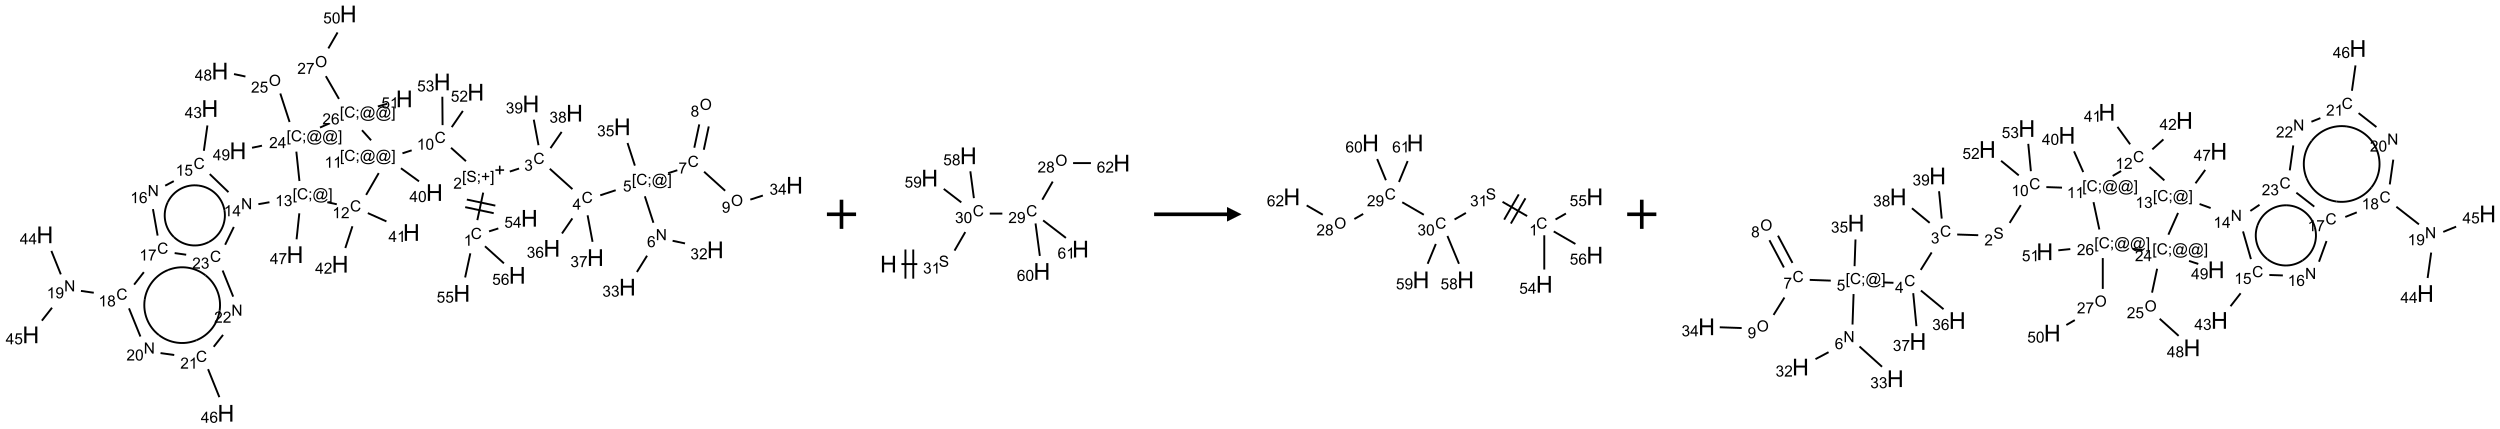 <?xml version="1.0" encoding="UTF-8"?>
<svg xmlns="http://www.w3.org/2000/svg" xmlns:xlink="http://www.w3.org/1999/xlink" width="1715" height="294" viewBox="0 0 1715 294">
<defs>
<g>
<g id="glyph-0-0">
<path d="M 1.332 0 L 1.332 -6.668 L 6.668 -6.668 L 6.668 0 Z M 1.5 -0.168 L 6.5 -0.168 L 6.5 -6.5 L 1.5 -6.5 Z M 1.5 -0.168 "/>
</g>
<g id="glyph-0-1">
<path d="M 6.27 -2.676 L 7.281 -2.422 C 7.07 -1.594 6.688 -0.961 6.137 -0.523 C 5.586 -0.086 4.914 0.129 4.121 0.129 C 3.297 0.129 2.629 -0.039 2.113 -0.371 C 1.598 -0.707 1.203 -1.191 0.934 -1.828 C 0.664 -2.465 0.531 -3.145 0.531 -3.875 C 0.531 -4.672 0.684 -5.363 0.988 -5.957 C 1.293 -6.547 1.723 -6.996 2.285 -7.305 C 2.844 -7.613 3.461 -7.766 4.137 -7.766 C 4.898 -7.766 5.543 -7.57 6.062 -7.184 C 6.582 -6.793 6.945 -6.246 7.152 -5.543 L 6.156 -5.309 C 5.98 -5.863 5.723 -6.266 5.387 -6.52 C 5.051 -6.773 4.625 -6.902 4.113 -6.902 C 3.527 -6.902 3.039 -6.762 2.645 -6.48 C 2.25 -6.199 1.973 -5.82 1.812 -5.348 C 1.652 -4.871 1.574 -4.383 1.574 -3.879 C 1.574 -3.23 1.668 -2.664 1.855 -2.18 C 2.047 -1.695 2.34 -1.332 2.738 -1.094 C 3.137 -0.855 3.57 -0.734 4.035 -0.734 C 4.602 -0.734 5.082 -0.898 5.473 -1.223 C 5.867 -1.551 6.133 -2.035 6.27 -2.676 Z M 6.27 -2.676 "/>
</g>
<g id="glyph-0-2">
<path d="M 3.973 0 L 3.035 0 L 3.035 -5.973 C 2.809 -5.758 2.516 -5.543 2.148 -5.328 C 1.781 -5.113 1.453 -4.953 1.16 -4.844 L 1.16 -5.75 C 1.684 -5.996 2.145 -6.297 2.535 -6.645 C 2.93 -6.996 3.207 -7.336 3.371 -7.668 L 3.973 -7.668 Z M 3.973 0 "/>
</g>
<g id="glyph-0-3">
<path d="M 0.723 2.121 L 0.723 -7.637 L 2.793 -7.637 L 2.793 -6.859 L 1.66 -6.859 L 1.66 1.344 L 2.793 1.344 L 2.793 2.121 Z M 0.723 2.121 "/>
</g>
<g id="glyph-0-4">
<path d="M 0.48 -2.453 L 1.434 -2.535 C 1.477 -2.152 1.582 -1.84 1.746 -1.598 C 1.91 -1.352 2.168 -1.152 2.516 -1.004 C 2.863 -0.852 3.254 -0.777 3.688 -0.777 C 4.074 -0.777 4.414 -0.832 4.707 -0.949 C 5.004 -1.062 5.223 -1.219 5.367 -1.418 C 5.512 -1.617 5.582 -1.836 5.582 -2.074 C 5.582 -2.312 5.516 -2.523 5.375 -2.699 C 5.234 -2.879 5.008 -3.031 4.688 -3.152 C 4.484 -3.23 4.031 -3.355 3.328 -3.523 C 2.625 -3.691 2.137 -3.852 1.855 -4 C 1.488 -4.191 1.219 -4.43 1.039 -4.711 C 0.859 -4.992 0.77 -5.312 0.77 -5.66 C 0.77 -6.047 0.879 -6.406 1.098 -6.742 C 1.316 -7.078 1.637 -7.332 2.059 -7.504 C 2.477 -7.68 2.945 -7.766 3.457 -7.766 C 4.023 -7.766 4.523 -7.676 4.957 -7.492 C 5.387 -7.309 5.719 -7.043 5.953 -6.688 C 6.188 -6.332 6.312 -5.934 6.328 -5.484 L 5.359 -5.41 C 5.309 -5.895 5.133 -6.258 4.832 -6.504 C 4.531 -6.75 4.086 -6.875 3.5 -6.875 C 2.891 -6.875 2.445 -6.762 2.164 -6.539 C 1.883 -6.316 1.746 -6.047 1.746 -5.73 C 1.746 -5.457 1.844 -5.23 2.043 -5.051 C 2.238 -4.875 2.742 -4.695 3.566 -4.508 C 4.387 -4.32 4.949 -4.16 5.254 -4.02 C 5.699 -3.816 6.027 -3.555 6.238 -3.242 C 6.449 -2.93 6.559 -2.566 6.559 -2.156 C 6.559 -1.75 6.441 -1.367 6.207 -1.008 C 5.977 -0.648 5.641 -0.367 5.207 -0.168 C 4.77 0.031 4.281 0.129 3.734 0.129 C 3.043 0.129 2.465 0.031 1.996 -0.172 C 1.531 -0.375 1.164 -0.676 0.898 -1.082 C 0.633 -1.484 0.492 -1.941 0.48 -2.453 Z M 0.48 -2.453 "/>
</g>
<g id="glyph-0-5">
<path d="M 0.949 -4.465 L 0.949 -5.531 L 2.016 -5.531 L 2.016 -4.465 Z M 0.949 0 L 0.949 -1.066 L 2.016 -1.066 L 2.016 0 C 2.016 0.391 1.945 0.711 1.809 0.949 C 1.668 1.191 1.449 1.379 1.145 1.512 L 0.887 1.109 C 1.082 1.023 1.23 0.895 1.324 0.727 C 1.418 0.559 1.469 0.316 1.48 0 Z M 0.949 0 "/>
</g>
<g id="glyph-0-6">
<path d="M 2.672 -1.234 L 2.672 -3.328 L 0.594 -3.328 L 0.594 -4.203 L 2.672 -4.203 L 2.672 -6.281 L 3.559 -6.281 L 3.559 -4.203 L 5.637 -4.203 L 5.637 -3.328 L 3.559 -3.328 L 3.559 -1.234 Z M 2.672 -1.234 "/>
</g>
<g id="glyph-0-7">
<path d="M 2.27 2.121 L 0.203 2.121 L 0.203 1.344 L 1.332 1.344 L 1.332 -6.859 L 0.203 -6.859 L 0.203 -7.637 L 2.27 -7.637 Z M 2.27 2.121 "/>
</g>
<g id="glyph-0-8">
<path d="M 5.371 -0.902 L 5.371 0 L 0.324 0 C 0.316 -0.227 0.352 -0.441 0.434 -0.652 C 0.562 -0.996 0.766 -1.332 1.051 -1.668 C 1.332 -2 1.742 -2.387 2.277 -2.824 C 3.105 -3.504 3.668 -4.043 3.957 -4.441 C 4.25 -4.84 4.395 -5.215 4.395 -5.566 C 4.395 -5.938 4.262 -6.254 3.996 -6.508 C 3.73 -6.762 3.387 -6.891 2.957 -6.891 C 2.508 -6.891 2.145 -6.754 1.875 -6.484 C 1.605 -6.215 1.469 -5.84 1.465 -5.359 L 0.5 -5.457 C 0.566 -6.176 0.812 -6.727 1.246 -7.102 C 1.676 -7.477 2.254 -7.668 2.98 -7.668 C 3.711 -7.668 4.293 -7.465 4.719 -7.059 C 5.145 -6.652 5.359 -6.148 5.359 -5.547 C 5.359 -5.242 5.297 -4.941 5.172 -4.645 C 5.047 -4.352 4.84 -4.039 4.551 -3.715 C 4.262 -3.387 3.777 -2.938 3.105 -2.371 C 2.543 -1.898 2.18 -1.578 2.02 -1.41 C 1.859 -1.242 1.73 -1.07 1.625 -0.902 Z M 5.371 -0.902 "/>
</g>
<g id="glyph-0-9">
<path d="M 0.449 -2.016 L 1.387 -2.141 C 1.492 -1.609 1.676 -1.227 1.934 -0.992 C 2.191 -0.758 2.508 -0.641 2.879 -0.641 C 3.32 -0.641 3.695 -0.793 3.996 -1.098 C 4.301 -1.402 4.453 -1.781 4.453 -2.234 C 4.453 -2.664 4.312 -3.02 4.031 -3.301 C 3.75 -3.578 3.391 -3.719 2.957 -3.719 C 2.781 -3.719 2.562 -3.684 2.297 -3.613 L 2.402 -4.438 C 2.465 -4.43 2.516 -4.426 2.551 -4.426 C 2.949 -4.426 3.312 -4.531 3.629 -4.738 C 3.949 -4.949 4.109 -5.27 4.109 -5.703 C 4.109 -6.047 3.992 -6.332 3.762 -6.559 C 3.527 -6.785 3.227 -6.895 2.859 -6.895 C 2.496 -6.895 2.191 -6.781 1.949 -6.551 C 1.707 -6.324 1.547 -5.98 1.48 -5.52 L 0.543 -5.688 C 0.656 -6.316 0.918 -6.805 1.324 -7.148 C 1.73 -7.492 2.234 -7.668 2.84 -7.668 C 3.254 -7.668 3.641 -7.578 3.988 -7.398 C 4.34 -7.219 4.609 -6.977 4.793 -6.668 C 4.98 -6.359 5.074 -6.031 5.074 -5.684 C 5.074 -5.352 4.984 -5.051 4.809 -4.781 C 4.629 -4.512 4.367 -4.297 4.02 -4.137 C 4.473 -4.031 4.824 -3.816 5.074 -3.488 C 5.324 -3.16 5.449 -2.75 5.449 -2.254 C 5.449 -1.59 5.203 -1.023 4.719 -0.559 C 4.234 -0.098 3.617 0.137 2.875 0.137 C 2.203 0.137 1.648 -0.062 1.207 -0.465 C 0.762 -0.863 0.512 -1.379 0.449 -2.016 Z M 0.449 -2.016 "/>
</g>
<g id="glyph-0-10">
<path d="M 3.449 0 L 3.449 -1.828 L 0.137 -1.828 L 0.137 -2.688 L 3.621 -7.637 L 4.387 -7.637 L 4.387 -2.688 L 5.418 -2.688 L 5.418 -1.828 L 4.387 -1.828 L 4.387 0 Z M 3.449 -2.688 L 3.449 -6.129 L 1.059 -2.688 Z M 3.449 -2.688 "/>
</g>
<g id="glyph-0-11">
<path d="M 6.047 -0.848 C 5.82 -0.59 5.57 -0.379 5.289 -0.223 C 5.008 -0.062 4.73 0.016 4.449 0.016 C 4.141 0.016 3.84 -0.074 3.547 -0.254 C 3.254 -0.434 3.02 -0.715 2.836 -1.09 C 2.652 -1.465 2.562 -1.875 2.562 -2.324 C 2.562 -2.875 2.703 -3.43 2.988 -3.98 C 3.27 -4.535 3.621 -4.953 4.043 -5.23 C 4.461 -5.508 4.871 -5.645 5.266 -5.645 C 5.566 -5.645 5.855 -5.566 6.129 -5.41 C 6.402 -5.25 6.641 -5.012 6.84 -4.688 L 7.016 -5.496 L 7.949 -5.496 L 7.199 -2 C 7.094 -1.516 7.043 -1.246 7.043 -1.191 C 7.043 -1.098 7.078 -1.02 7.148 -0.949 C 7.219 -0.883 7.305 -0.848 7.406 -0.848 C 7.59 -0.848 7.832 -0.953 8.129 -1.168 C 8.527 -1.445 8.84 -1.816 9.07 -2.285 C 9.301 -2.75 9.418 -3.234 9.418 -3.73 C 9.418 -4.309 9.27 -4.852 8.973 -5.355 C 8.676 -5.859 8.23 -6.262 7.645 -6.562 C 7.055 -6.863 6.406 -7.016 5.691 -7.016 C 4.879 -7.016 4.137 -6.824 3.465 -6.445 C 2.793 -6.066 2.273 -5.52 1.902 -4.809 C 1.535 -4.098 1.348 -3.34 1.348 -2.527 C 1.348 -1.676 1.535 -0.941 1.902 -0.328 C 2.273 0.285 2.809 0.742 3.508 1.035 C 4.207 1.328 4.984 1.473 5.832 1.473 C 6.742 1.473 7.504 1.32 8.121 1.016 C 8.734 0.711 9.195 0.34 9.5 -0.098 L 10.441 -0.098 C 10.266 0.266 9.961 0.637 9.531 1.016 C 9.102 1.395 8.59 1.695 7.996 1.914 C 7.402 2.133 6.688 2.246 5.848 2.246 C 5.078 2.246 4.367 2.145 3.715 1.949 C 3.066 1.75 2.512 1.453 2.051 1.055 C 1.594 0.656 1.25 0.199 1.016 -0.316 C 0.723 -0.973 0.578 -1.684 0.578 -2.441 C 0.578 -3.289 0.75 -4.098 1.098 -4.863 C 1.523 -5.805 2.125 -6.527 2.902 -7.027 C 3.684 -7.527 4.629 -7.777 5.738 -7.777 C 6.602 -7.777 7.375 -7.602 8.059 -7.246 C 8.746 -6.895 9.285 -6.371 9.684 -5.672 C 10.02 -5.07 10.188 -4.418 10.188 -3.715 C 10.188 -2.707 9.832 -1.812 9.125 -1.031 C 8.492 -0.328 7.801 0.02 7.051 0.02 C 6.812 0.02 6.617 -0.016 6.473 -0.09 C 6.324 -0.16 6.215 -0.266 6.145 -0.402 C 6.102 -0.488 6.066 -0.637 6.047 -0.848 Z M 3.527 -2.262 C 3.527 -1.785 3.641 -1.414 3.863 -1.152 C 4.09 -0.887 4.348 -0.754 4.641 -0.754 C 4.836 -0.754 5.039 -0.812 5.254 -0.93 C 5.469 -1.047 5.676 -1.219 5.871 -1.449 C 6.066 -1.676 6.23 -1.969 6.355 -2.32 C 6.48 -2.672 6.543 -3.027 6.543 -3.379 C 6.543 -3.852 6.426 -4.219 6.191 -4.48 C 5.957 -4.738 5.672 -4.871 5.332 -4.871 C 5.109 -4.871 4.902 -4.812 4.707 -4.699 C 4.512 -4.586 4.32 -4.406 4.137 -4.156 C 3.953 -3.906 3.805 -3.602 3.691 -3.246 C 3.582 -2.887 3.527 -2.559 3.527 -2.262 Z M 3.527 -2.262 "/>
</g>
<g id="glyph-0-12">
<path d="M 0.441 -2 L 1.426 -2.082 C 1.5 -1.605 1.668 -1.242 1.934 -1.004 C 2.199 -0.762 2.52 -0.641 2.895 -0.641 C 3.348 -0.641 3.73 -0.812 4.043 -1.152 C 4.355 -1.492 4.512 -1.941 4.512 -2.504 C 4.512 -3.039 4.359 -3.461 4.059 -3.77 C 3.758 -4.078 3.367 -4.234 2.879 -4.234 C 2.578 -4.234 2.305 -4.164 2.062 -4.027 C 1.82 -3.891 1.629 -3.715 1.488 -3.496 L 0.609 -3.609 L 1.348 -7.531 L 5.145 -7.531 L 5.145 -6.637 L 2.098 -6.637 L 1.688 -4.582 C 2.145 -4.902 2.625 -5.062 3.129 -5.062 C 3.797 -5.062 4.359 -4.832 4.816 -4.371 C 5.277 -3.91 5.504 -3.312 5.504 -2.59 C 5.504 -1.898 5.305 -1.301 4.902 -0.797 C 4.41 -0.18 3.742 0.129 2.895 0.129 C 2.199 0.129 1.633 -0.062 1.195 -0.453 C 0.758 -0.844 0.504 -1.359 0.441 -2 Z M 0.441 -2 "/>
</g>
<g id="glyph-0-13">
<path d="M 0.812 0 L 0.812 -7.637 L 1.848 -7.637 L 5.859 -1.641 L 5.859 -7.637 L 6.828 -7.637 L 6.828 0 L 5.793 0 L 1.781 -6 L 1.781 0 Z M 0.812 0 "/>
</g>
<g id="glyph-0-14">
<path d="M 5.309 -5.766 L 4.375 -5.691 C 4.293 -6.059 4.172 -6.328 4.02 -6.496 C 3.766 -6.762 3.453 -6.895 3.082 -6.895 C 2.785 -6.895 2.523 -6.812 2.297 -6.645 C 2 -6.43 1.77 -6.117 1.598 -5.703 C 1.43 -5.289 1.34 -4.703 1.332 -3.938 C 1.559 -4.281 1.836 -4.535 2.16 -4.703 C 2.488 -4.871 2.828 -4.953 3.188 -4.953 C 3.812 -4.953 4.344 -4.723 4.785 -4.262 C 5.223 -3.801 5.441 -3.207 5.441 -2.48 C 5.441 -2 5.34 -1.555 5.133 -1.145 C 4.926 -0.73 4.641 -0.418 4.281 -0.199 C 3.922 0.02 3.512 0.129 3.051 0.129 C 2.27 0.129 1.633 -0.156 1.141 -0.73 C 0.648 -1.305 0.402 -2.254 0.402 -3.574 C 0.402 -5.051 0.672 -6.121 1.219 -6.793 C 1.695 -7.375 2.336 -7.668 3.141 -7.668 C 3.742 -7.668 4.234 -7.5 4.617 -7.16 C 5 -6.824 5.23 -6.359 5.309 -5.766 Z M 1.48 -2.473 C 1.48 -2.152 1.547 -1.844 1.684 -1.547 C 1.82 -1.25 2.016 -1.027 2.262 -0.871 C 2.508 -0.719 2.766 -0.641 3.035 -0.641 C 3.434 -0.641 3.773 -0.801 4.059 -1.121 C 4.344 -1.441 4.484 -1.875 4.484 -2.422 C 4.484 -2.949 4.344 -3.367 4.062 -3.668 C 3.781 -3.973 3.426 -4.125 3 -4.125 C 2.578 -4.125 2.219 -3.973 1.922 -3.668 C 1.625 -3.363 1.48 -2.969 1.48 -2.473 Z M 1.48 -2.473 "/>
</g>
<g id="glyph-0-15">
<path d="M 0.504 -6.637 L 0.504 -7.535 L 5.449 -7.535 L 5.449 -6.809 C 4.961 -6.289 4.48 -5.602 4.004 -4.746 C 3.527 -3.887 3.156 -3.004 2.895 -2.098 C 2.707 -1.461 2.59 -0.762 2.535 0 L 1.574 0 C 1.582 -0.602 1.703 -1.328 1.926 -2.176 C 2.152 -3.027 2.477 -3.848 2.898 -4.637 C 3.32 -5.426 3.77 -6.094 4.246 -6.637 Z M 0.504 -6.637 "/>
</g>
<g id="glyph-0-16">
<path d="M 0.516 -3.719 C 0.516 -4.984 0.855 -5.977 1.535 -6.695 C 2.215 -7.414 3.094 -7.77 4.172 -7.77 C 4.875 -7.77 5.512 -7.602 6.078 -7.266 C 6.645 -6.93 7.074 -6.461 7.371 -5.855 C 7.668 -5.254 7.816 -4.57 7.816 -3.809 C 7.816 -3.035 7.66 -2.34 7.348 -1.73 C 7.035 -1.117 6.594 -0.656 6.02 -0.34 C 5.449 -0.027 4.828 0.129 4.168 0.129 C 3.449 0.129 2.805 -0.043 2.238 -0.391 C 1.672 -0.738 1.246 -1.211 0.953 -1.812 C 0.66 -2.414 0.516 -3.047 0.516 -3.719 Z M 1.559 -3.703 C 1.559 -2.781 1.805 -2.059 2.301 -1.527 C 2.793 -1 3.414 -0.734 4.16 -0.734 C 4.922 -0.734 5.547 -1 6.039 -1.535 C 6.531 -2.07 6.777 -2.828 6.777 -3.812 C 6.777 -4.434 6.672 -4.977 6.461 -5.441 C 6.25 -5.902 5.945 -6.262 5.539 -6.52 C 5.133 -6.773 4.68 -6.902 4.176 -6.902 C 3.461 -6.902 2.848 -6.656 2.332 -6.164 C 1.816 -5.672 1.559 -4.852 1.559 -3.703 Z M 1.559 -3.703 "/>
</g>
<g id="glyph-0-17">
<path d="M 1.887 -4.141 C 1.496 -4.281 1.207 -4.484 1.02 -4.75 C 0.832 -5.016 0.738 -5.328 0.738 -5.699 C 0.738 -6.254 0.938 -6.719 1.34 -7.098 C 1.738 -7.477 2.27 -7.668 2.934 -7.668 C 3.598 -7.668 4.137 -7.473 4.543 -7.086 C 4.949 -6.699 5.152 -6.227 5.152 -5.672 C 5.152 -5.316 5.059 -5.008 4.871 -4.746 C 4.688 -4.484 4.406 -4.281 4.027 -4.141 C 4.496 -3.988 4.852 -3.742 5.098 -3.402 C 5.34 -3.062 5.465 -2.656 5.465 -2.184 C 5.465 -1.531 5.234 -0.98 4.77 -0.535 C 4.309 -0.09 3.703 0.129 2.949 0.129 C 2.195 0.129 1.586 -0.094 1.125 -0.539 C 0.664 -0.984 0.434 -1.543 0.434 -2.207 C 0.434 -2.703 0.559 -3.121 0.809 -3.457 C 1.062 -3.793 1.422 -4.02 1.887 -4.141 Z M 1.699 -5.73 C 1.699 -5.367 1.812 -5.074 2.047 -4.844 C 2.281 -4.613 2.582 -4.5 2.953 -4.5 C 3.312 -4.5 3.609 -4.613 3.84 -4.84 C 4.07 -5.066 4.188 -5.348 4.188 -5.676 C 4.188 -6.02 4.07 -6.309 3.832 -6.543 C 3.594 -6.777 3.297 -6.895 2.941 -6.895 C 2.586 -6.895 2.289 -6.781 2.051 -6.551 C 1.816 -6.324 1.699 -6.047 1.699 -5.73 Z M 1.395 -2.203 C 1.395 -1.938 1.461 -1.676 1.586 -1.426 C 1.711 -1.176 1.902 -0.984 2.152 -0.848 C 2.402 -0.711 2.672 -0.641 2.957 -0.641 C 3.406 -0.641 3.777 -0.785 4.066 -1.074 C 4.359 -1.363 4.504 -1.727 4.504 -2.172 C 4.504 -2.625 4.355 -2.996 4.055 -3.293 C 3.754 -3.586 3.379 -3.734 2.926 -3.734 C 2.484 -3.734 2.121 -3.59 1.832 -3.297 C 1.543 -3.004 1.395 -2.641 1.395 -2.203 Z M 1.395 -2.203 "/>
</g>
<g id="glyph-0-18">
<path d="M 0.582 -1.766 L 1.484 -1.848 C 1.562 -1.426 1.707 -1.117 1.922 -0.926 C 2.137 -0.734 2.414 -0.641 2.75 -0.641 C 3.039 -0.641 3.289 -0.707 3.508 -0.84 C 3.727 -0.973 3.902 -1.148 4.043 -1.367 C 4.18 -1.586 4.297 -1.887 4.391 -2.262 C 4.484 -2.637 4.531 -3.016 4.531 -3.406 C 4.531 -3.449 4.531 -3.512 4.527 -3.594 C 4.34 -3.297 4.082 -3.055 3.758 -2.867 C 3.434 -2.68 3.082 -2.59 2.703 -2.59 C 2.07 -2.59 1.535 -2.816 1.098 -3.277 C 0.66 -3.734 0.441 -4.34 0.441 -5.09 C 0.441 -5.863 0.672 -6.484 1.129 -6.957 C 1.586 -7.43 2.156 -7.668 2.844 -7.668 C 3.34 -7.668 3.793 -7.531 4.207 -7.266 C 4.617 -7 4.93 -6.617 5.145 -6.121 C 5.355 -5.629 5.465 -4.91 5.465 -3.973 C 5.465 -2.996 5.359 -2.223 5.145 -1.645 C 4.934 -1.066 4.617 -0.625 4.199 -0.324 C 3.781 -0.02 3.293 0.129 2.73 0.129 C 2.133 0.129 1.645 -0.035 1.266 -0.367 C 0.887 -0.699 0.66 -1.164 0.582 -1.766 Z M 4.422 -5.137 C 4.422 -5.676 4.277 -6.102 3.992 -6.418 C 3.707 -6.734 3.359 -6.891 2.957 -6.891 C 2.543 -6.891 2.18 -6.719 1.871 -6.379 C 1.562 -6.039 1.406 -5.598 1.406 -5.059 C 1.406 -4.57 1.555 -4.176 1.848 -3.871 C 2.141 -3.566 2.5 -3.418 2.934 -3.418 C 3.367 -3.418 3.723 -3.57 4.004 -3.871 C 4.281 -4.176 4.422 -4.598 4.422 -5.137 Z M 4.422 -5.137 "/>
</g>
<g id="glyph-0-19">
<path d="M 0.441 -3.766 C 0.441 -4.668 0.535 -5.395 0.723 -5.945 C 0.906 -6.496 1.184 -6.922 1.551 -7.219 C 1.918 -7.516 2.375 -7.668 2.934 -7.668 C 3.344 -7.668 3.703 -7.586 4.012 -7.418 C 4.32 -7.254 4.574 -7.016 4.777 -6.707 C 4.977 -6.395 5.137 -6.016 5.25 -5.57 C 5.363 -5.125 5.422 -4.523 5.422 -3.766 C 5.422 -2.871 5.328 -2.148 5.145 -1.598 C 4.961 -1.047 4.688 -0.621 4.32 -0.32 C 3.953 -0.02 3.492 0.129 2.934 0.129 C 2.195 0.129 1.617 -0.133 1.199 -0.66 C 0.695 -1.297 0.441 -2.332 0.441 -3.766 Z M 1.406 -3.766 C 1.406 -2.512 1.555 -1.68 1.848 -1.262 C 2.141 -0.848 2.5 -0.641 2.934 -0.641 C 3.363 -0.641 3.727 -0.848 4.02 -1.266 C 4.312 -1.684 4.457 -2.516 4.457 -3.766 C 4.457 -5.023 4.312 -5.859 4.02 -6.27 C 3.727 -6.684 3.359 -6.891 2.922 -6.891 C 2.492 -6.891 2.148 -6.707 1.891 -6.344 C 1.566 -5.879 1.406 -5.02 1.406 -3.766 Z M 1.406 -3.766 "/>
</g>
<g id="glyph-1-0">
<path d="M 2 0 L 2 -10 L 10 -10 L 10 0 Z M 2.25 -0.25 L 9.75 -0.25 L 9.75 -9.75 L 2.25 -9.75 Z M 2.25 -0.25 "/>
</g>
<g id="glyph-1-1">
<path d="M 1.281 0 L 1.281 -11.453 L 2.797 -11.453 L 2.797 -6.75 L 8.75 -6.75 L 8.75 -11.453 L 10.266 -11.453 L 10.266 0 L 8.75 0 L 8.75 -5.398 L 2.797 -5.398 L 2.797 0 Z M 1.281 0 "/>
</g>
</g>
</defs>
<path fill="none" stroke-width="0.033" stroke-linecap="butt" stroke-linejoin="miter" stroke="rgb(0%, 0%, 0%)" stroke-opacity="1" stroke-miterlimit="10" d="M 7.658 3.536 L 7.759 3.064 " transform="matrix(40, 0, 0, 40, 21.127, 9.576)"/>
<path fill="none" stroke-width="0.033" stroke-linecap="butt" stroke-linejoin="miter" stroke="rgb(0%, 0%, 0%)" stroke-opacity="1" stroke-miterlimit="10" d="M 7.967 3.287 L 7.478 3.183 " transform="matrix(40, 0, 0, 40, 21.127, 9.576)"/>
<path fill="none" stroke-width="0.033" stroke-linecap="butt" stroke-linejoin="miter" stroke="rgb(0%, 0%, 0%)" stroke-opacity="1" stroke-miterlimit="10" d="M 7.939 3.417 L 7.45 3.313 " transform="matrix(40, 0, 0, 40, 21.127, 9.576)"/>
<path fill="none" stroke-width="0.033" stroke-linecap="butt" stroke-linejoin="miter" stroke="rgb(0%, 0%, 0%)" stroke-opacity="1" stroke-miterlimit="10" d="M 8.215 2.703 L 8.374 2.651 " transform="matrix(40, 0, 0, 40, 21.127, 9.576)"/>
<path fill="none" stroke-width="0.033" stroke-linecap="butt" stroke-linejoin="miter" stroke="rgb(0%, 0%, 0%)" stroke-opacity="1" stroke-miterlimit="10" d="M 8.901 2.655 L 9.289 3.004 " transform="matrix(40, 0, 0, 40, 21.127, 9.576)"/>
<path fill="none" stroke-width="0.033" stroke-linecap="butt" stroke-linejoin="miter" stroke="rgb(0%, 0%, 0%)" stroke-opacity="1" stroke-miterlimit="10" d="M 9.766 3.11 L 10.031 3.023 " transform="matrix(40, 0, 0, 40, 21.127, 9.576)"/>
<path fill="none" stroke-width="0.033" stroke-linecap="butt" stroke-linejoin="miter" stroke="rgb(0%, 0%, 0%)" stroke-opacity="1" stroke-miterlimit="10" d="M 10.531 3.127 L 10.678 3.581 " transform="matrix(40, 0, 0, 40, 21.127, 9.576)"/>
<path fill="none" stroke-width="0.033" stroke-linecap="butt" stroke-linejoin="miter" stroke="rgb(0%, 0%, 0%)" stroke-opacity="1" stroke-miterlimit="10" d="M 11.007 3.89 L 11.22 3.935 " transform="matrix(40, 0, 0, 40, 21.127, 9.576)"/>
<path fill="none" stroke-width="0.033" stroke-linecap="butt" stroke-linejoin="miter" stroke="rgb(0%, 0%, 0%)" stroke-opacity="1" stroke-miterlimit="10" d="M 10.569 4.146 L 10.395 4.425 " transform="matrix(40, 0, 0, 40, 21.127, 9.576)"/>
<path fill="none" stroke-width="0.033" stroke-linecap="butt" stroke-linejoin="miter" stroke="rgb(0%, 0%, 0%)" stroke-opacity="1" stroke-miterlimit="10" d="M 10.93 2.731 L 11.088 2.68 " transform="matrix(40, 0, 0, 40, 21.127, 9.576)"/>
<path fill="none" stroke-width="0.033" stroke-linecap="butt" stroke-linejoin="miter" stroke="rgb(0%, 0%, 0%)" stroke-opacity="1" stroke-miterlimit="10" d="M 11.542 2.329 L 11.627 1.929 " transform="matrix(40, 0, 0, 40, 21.127, 9.576)"/>
<path fill="none" stroke-width="0.033" stroke-linecap="butt" stroke-linejoin="miter" stroke="rgb(0%, 0%, 0%)" stroke-opacity="1" stroke-miterlimit="10" d="M 11.379 2.294 L 11.464 1.894 " transform="matrix(40, 0, 0, 40, 21.127, 9.576)"/>
<path fill="none" stroke-width="0.033" stroke-linecap="butt" stroke-linejoin="miter" stroke="rgb(0%, 0%, 0%)" stroke-opacity="1" stroke-miterlimit="10" d="M 11.547 2.706 L 11.908 3.032 " transform="matrix(40, 0, 0, 40, 21.127, 9.576)"/>
<path fill="none" stroke-width="0.033" stroke-linecap="butt" stroke-linejoin="miter" stroke="rgb(0%, 0%, 0%)" stroke-opacity="1" stroke-miterlimit="10" d="M 12.34 3.184 L 12.555 3.114 " transform="matrix(40, 0, 0, 40, 21.127, 9.576)"/>
<path fill="none" stroke-width="0.033" stroke-linecap="butt" stroke-linejoin="miter" stroke="rgb(0%, 0%, 0%)" stroke-opacity="1" stroke-miterlimit="10" d="M 10.36 2.601 L 10.234 2.213 " transform="matrix(40, 0, 0, 40, 21.127, 9.576)"/>
<path fill="none" stroke-width="0.033" stroke-linecap="butt" stroke-linejoin="miter" stroke="rgb(0%, 0%, 0%)" stroke-opacity="1" stroke-miterlimit="10" d="M 9.288 3.506 L 9.11 3.765 " transform="matrix(40, 0, 0, 40, 21.127, 9.576)"/>
<path fill="none" stroke-width="0.033" stroke-linecap="butt" stroke-linejoin="miter" stroke="rgb(0%, 0%, 0%)" stroke-opacity="1" stroke-miterlimit="10" d="M 9.549 3.453 L 9.634 3.908 " transform="matrix(40, 0, 0, 40, 21.127, 9.576)"/>
<path fill="none" stroke-width="0.033" stroke-linecap="butt" stroke-linejoin="miter" stroke="rgb(0%, 0%, 0%)" stroke-opacity="1" stroke-miterlimit="10" d="M 8.913 2.301 L 9.104 2.023 " transform="matrix(40, 0, 0, 40, 21.127, 9.576)"/>
<path fill="none" stroke-width="0.033" stroke-linecap="butt" stroke-linejoin="miter" stroke="rgb(0%, 0%, 0%)" stroke-opacity="1" stroke-miterlimit="10" d="M 8.707 2.251 L 8.626 1.813 " transform="matrix(40, 0, 0, 40, 21.127, 9.576)"/>
<path fill="none" stroke-width="0.033" stroke-linecap="butt" stroke-linejoin="miter" stroke="rgb(0%, 0%, 0%)" stroke-opacity="1" stroke-miterlimit="10" d="M 7.463 2.525 L 7.207 2.295 " transform="matrix(40, 0, 0, 40, 21.127, 9.576)"/>
<path fill="none" stroke-width="0.033" stroke-linecap="butt" stroke-linejoin="miter" stroke="rgb(0%, 0%, 0%)" stroke-opacity="1" stroke-miterlimit="10" d="M 6.532 2.339 L 6.374 2.39 " transform="matrix(40, 0, 0, 40, 21.127, 9.576)"/>
<path fill="none" stroke-width="0.033" stroke-linecap="butt" stroke-linejoin="miter" stroke="rgb(0%, 0%, 0%)" stroke-opacity="1" stroke-miterlimit="10" d="M 6.348 2.646 L 6.658 2.871 " transform="matrix(40, 0, 0, 40, 21.127, 9.576)"/>
<path fill="none" stroke-width="0.033" stroke-linecap="butt" stroke-linejoin="miter" stroke="rgb(0%, 0%, 0%)" stroke-opacity="1" stroke-miterlimit="10" d="M 5.967 2.729 L 5.751 3.103 " transform="matrix(40, 0, 0, 40, 21.127, 9.576)"/>
<path fill="none" stroke-width="0.033" stroke-linecap="butt" stroke-linejoin="miter" stroke="rgb(0%, 0%, 0%)" stroke-opacity="1" stroke-miterlimit="10" d="M 5.78 3.415 L 6.099 3.558 " transform="matrix(40, 0, 0, 40, 21.127, 9.576)"/>
<path fill="none" stroke-width="0.033" stroke-linecap="butt" stroke-linejoin="miter" stroke="rgb(0%, 0%, 0%)" stroke-opacity="1" stroke-miterlimit="10" d="M 5.516 3.641 L 5.394 4.014 " transform="matrix(40, 0, 0, 40, 21.127, 9.576)"/>
<path fill="none" stroke-width="0.033" stroke-linecap="butt" stroke-linejoin="miter" stroke="rgb(0%, 0%, 0%)" stroke-opacity="1" stroke-miterlimit="10" d="M 5.248 3.264 L 5.085 3.229 " transform="matrix(40, 0, 0, 40, 21.127, 9.576)"/>
<path fill="none" stroke-width="0.033" stroke-linecap="butt" stroke-linejoin="miter" stroke="rgb(0%, 0%, 0%)" stroke-opacity="1" stroke-miterlimit="10" d="M 4.093 3.229 L 3.903 3.262 " transform="matrix(40, 0, 0, 40, 21.127, 9.576)"/>
<path fill="none" stroke-width="0.033" stroke-linecap="butt" stroke-linejoin="miter" stroke="rgb(0%, 0%, 0%)" stroke-opacity="1" stroke-miterlimit="10" d="M 3.39 3.056 L 3.069 2.746 " transform="matrix(40, 0, 0, 40, 21.127, 9.576)"/>
<path fill="none" stroke-width="0.033" stroke-linecap="butt" stroke-linejoin="miter" stroke="rgb(0%, 0%, 0%)" stroke-opacity="1" stroke-miterlimit="10" d="M 2.968 2.347 L 3.029 1.912 " transform="matrix(40, 0, 0, 40, 21.127, 9.576)"/>
<path fill="none" stroke-width="0.033" stroke-linecap="butt" stroke-linejoin="miter" stroke="rgb(0%, 0%, 0%)" stroke-opacity="1" stroke-miterlimit="10" d="M 2.452 2.867 L 2.305 2.945 " transform="matrix(40, 0, 0, 40, 21.127, 9.576)"/>
<path fill="none" stroke-width="0.033" stroke-linecap="butt" stroke-linejoin="miter" stroke="rgb(0%, 0%, 0%)" stroke-opacity="1" stroke-miterlimit="10" d="M 2.095 3.347 L 2.175 3.801 " transform="matrix(40, 0, 0, 40, 21.127, 9.576)"/>
<path fill="none" stroke-width="0.033" stroke-linecap="butt" stroke-linejoin="miter" stroke="rgb(0%, 0%, 0%)" stroke-opacity="1" stroke-miterlimit="10" d="M 1.939 4.428 L 1.772 4.642 " transform="matrix(40, 0, 0, 40, 21.127, 9.576)"/>
<path fill="none" stroke-width="0.033" stroke-linecap="butt" stroke-linejoin="miter" stroke="rgb(0%, 0%, 0%)" stroke-opacity="1" stroke-miterlimit="10" d="M 1.08 4.781 L 0.86 4.75 " transform="matrix(40, 0, 0, 40, 21.127, 9.576)"/>
<path fill="none" stroke-width="0.033" stroke-linecap="butt" stroke-linejoin="miter" stroke="rgb(0%, 0%, 0%)" stroke-opacity="1" stroke-miterlimit="10" d="M 0.515 4.466 L 0.353 4.064 " transform="matrix(40, 0, 0, 40, 21.127, 9.576)"/>
<path fill="none" stroke-width="0.033" stroke-linecap="butt" stroke-linejoin="miter" stroke="rgb(0%, 0%, 0%)" stroke-opacity="1" stroke-miterlimit="10" d="M 0.364 5.038 L 0.19 5.26 " transform="matrix(40, 0, 0, 40, 21.127, 9.576)"/>
<path fill="none" stroke-width="0.033" stroke-linecap="butt" stroke-linejoin="miter" stroke="rgb(0%, 0%, 0%)" stroke-opacity="1" stroke-miterlimit="10" d="M 1.684 5.049 L 1.88 5.532 " transform="matrix(40, 0, 0, 40, 21.127, 9.576)"/>
<path fill="none" stroke-width="0.033" stroke-linecap="butt" stroke-linejoin="miter" stroke="rgb(0%, 0%, 0%)" stroke-opacity="1" stroke-miterlimit="10" d="M 2.225 5.816 L 2.46 5.849 " transform="matrix(40, 0, 0, 40, 21.127, 9.576)"/>
<path fill="none" stroke-width="0.033" stroke-linecap="butt" stroke-linejoin="miter" stroke="rgb(0%, 0%, 0%)" stroke-opacity="1" stroke-miterlimit="10" d="M 3.04 6.092 L 3.234 6.572 " transform="matrix(40, 0, 0, 40, 21.127, 9.576)"/>
<path fill="none" stroke-width="0.033" stroke-linecap="butt" stroke-linejoin="miter" stroke="rgb(0%, 0%, 0%)" stroke-opacity="1" stroke-miterlimit="10" d="M 3.137 5.708 L 3.297 5.504 " transform="matrix(40, 0, 0, 40, 21.127, 9.576)"/>
<path fill="none" stroke-width="0.033" stroke-linecap="butt" stroke-linejoin="miter" stroke="rgb(0%, 0%, 0%)" stroke-opacity="1" stroke-miterlimit="10" d="M 3.471 4.848 L 3.29 4.4 " transform="matrix(40, 0, 0, 40, 21.127, 9.576)"/>
<path fill="none" stroke-width="0.033" stroke-linecap="butt" stroke-linejoin="miter" stroke="rgb(0%, 0%, 0%)" stroke-opacity="1" stroke-miterlimit="10" d="M 3.333 3.958 L 3.482 3.653 " transform="matrix(40, 0, 0, 40, 21.127, 9.576)"/>
<path fill="none" stroke-width="0.033" stroke-linecap="butt" stroke-linejoin="miter" stroke="rgb(0%, 0%, 0%)" stroke-opacity="1" stroke-miterlimit="10" d="M 2.665 4.129 L 2.467 4.101 " transform="matrix(40, 0, 0, 40, 21.127, 9.576)"/>
<path fill="none" stroke-width="0.033" stroke-linecap="butt" stroke-linejoin="miter" stroke="rgb(0%, 0%, 0%)" stroke-opacity="1" stroke-miterlimit="10" d="M 4.605 3.419 L 4.558 3.865 " transform="matrix(40, 0, 0, 40, 21.127, 9.576)"/>
<path fill="none" stroke-width="0.033" stroke-linecap="butt" stroke-linejoin="miter" stroke="rgb(0%, 0%, 0%)" stroke-opacity="1" stroke-miterlimit="10" d="M 4.607 2.865 L 4.554 2.361 " transform="matrix(40, 0, 0, 40, 21.127, 9.576)"/>
<path fill="none" stroke-width="0.033" stroke-linecap="butt" stroke-linejoin="miter" stroke="rgb(0%, 0%, 0%)" stroke-opacity="1" stroke-miterlimit="10" d="M 4.438 1.853 L 4.279 1.364 " transform="matrix(40, 0, 0, 40, 21.127, 9.576)"/>
<path fill="none" stroke-width="0.033" stroke-linecap="butt" stroke-linejoin="miter" stroke="rgb(0%, 0%, 0%)" stroke-opacity="1" stroke-miterlimit="10" d="M 3.681 1.073 L 3.485 1.031 " transform="matrix(40, 0, 0, 40, 21.127, 9.576)"/>
<path fill="none" stroke-width="0.033" stroke-linecap="butt" stroke-linejoin="miter" stroke="rgb(0%, 0%, 0%)" stroke-opacity="1" stroke-miterlimit="10" d="M 3.965 2.259 L 3.794 2.295 " transform="matrix(40, 0, 0, 40, 21.127, 9.576)"/>
<path fill="none" stroke-width="0.033" stroke-linecap="butt" stroke-linejoin="miter" stroke="rgb(0%, 0%, 0%)" stroke-opacity="1" stroke-miterlimit="10" d="M 4.96 1.948 L 5.112 1.88 " transform="matrix(40, 0, 0, 40, 21.127, 9.576)"/>
<path fill="none" stroke-width="0.033" stroke-linecap="butt" stroke-linejoin="miter" stroke="rgb(0%, 0%, 0%)" stroke-opacity="1" stroke-miterlimit="10" d="M 5.68 1.994 L 5.836 2.167 " transform="matrix(40, 0, 0, 40, 21.127, 9.576)"/>
<path fill="none" stroke-width="0.033" stroke-linecap="butt" stroke-linejoin="miter" stroke="rgb(0%, 0%, 0%)" stroke-opacity="1" stroke-miterlimit="10" d="M 5.285 1.457 L 5.06 1.067 " transform="matrix(40, 0, 0, 40, 21.127, 9.576)"/>
<path fill="none" stroke-width="0.033" stroke-linecap="butt" stroke-linejoin="miter" stroke="rgb(0%, 0%, 0%)" stroke-opacity="1" stroke-miterlimit="10" d="M 5.103 0.591 L 5.261 0.317 " transform="matrix(40, 0, 0, 40, 21.127, 9.576)"/>
<path fill="none" stroke-width="0.033" stroke-linecap="butt" stroke-linejoin="miter" stroke="rgb(0%, 0%, 0%)" stroke-opacity="1" stroke-miterlimit="10" d="M 5.952 1.586 L 6.112 1.54 " transform="matrix(40, 0, 0, 40, 21.127, 9.576)"/>
<path fill="none" stroke-width="0.033" stroke-linecap="butt" stroke-linejoin="miter" stroke="rgb(0%, 0%, 0%)" stroke-opacity="1" stroke-miterlimit="10" d="M 7.219 1.941 L 7.41 1.663 " transform="matrix(40, 0, 0, 40, 21.127, 9.576)"/>
<path fill="none" stroke-width="0.033" stroke-linecap="butt" stroke-linejoin="miter" stroke="rgb(0%, 0%, 0%)" stroke-opacity="1" stroke-miterlimit="10" d="M 7.062 1.907 L 7.058 1.42 " transform="matrix(40, 0, 0, 40, 21.127, 9.576)"/>
<path fill="none" stroke-width="0.033" stroke-linecap="butt" stroke-linejoin="miter" stroke="rgb(0%, 0%, 0%)" stroke-opacity="1" stroke-miterlimit="10" d="M 7.859 3.729 L 8.018 3.678 " transform="matrix(40, 0, 0, 40, 21.127, 9.576)"/>
<path fill="none" stroke-width="0.033" stroke-linecap="butt" stroke-linejoin="miter" stroke="rgb(0%, 0%, 0%)" stroke-opacity="1" stroke-miterlimit="10" d="M 7.538 4.105 L 7.449 4.519 " transform="matrix(40, 0, 0, 40, 21.127, 9.576)"/>
<path fill="none" stroke-width="0.033" stroke-linecap="butt" stroke-linejoin="miter" stroke="rgb(0%, 0%, 0%)" stroke-opacity="1" stroke-miterlimit="10" d="M 7.789 3.984 L 8.114 4.277 " transform="matrix(40, 0, 0, 40, 21.127, 9.576)"/>
<path fill="none" stroke-width="0.033" stroke-linecap="butt" stroke-linejoin="miter" stroke="rgb(0%, 0%, 0%)" stroke-opacity="1" stroke-miterlimit="10" d="M 2.884 2.944 C 3.106 2.975 3.282 3.145 3.321 3.365 " transform="matrix(40, 0, 0, 40, 21.127, 9.576)"/>
<path fill="none" stroke-width="0.033" stroke-linecap="butt" stroke-linejoin="miter" stroke="rgb(0%, 0%, 0%)" stroke-opacity="1" stroke-miterlimit="10" d="M 2.349 3.228 C 2.447 3.027 2.663 2.912 2.884 2.944 " transform="matrix(40, 0, 0, 40, 21.127, 9.576)"/>
<path fill="none" stroke-width="0.033" stroke-linecap="butt" stroke-linejoin="miter" stroke="rgb(0%, 0%, 0%)" stroke-opacity="1" stroke-miterlimit="10" d="M 2.454 3.826 C 2.293 3.671 2.251 3.429 2.349 3.228 " transform="matrix(40, 0, 0, 40, 21.127, 9.576)"/>
<path fill="none" stroke-width="0.033" stroke-linecap="butt" stroke-linejoin="miter" stroke="rgb(0%, 0%, 0%)" stroke-opacity="1" stroke-miterlimit="10" d="M 3.055 3.91 C 2.857 4.015 2.615 3.981 2.454 3.826 " transform="matrix(40, 0, 0, 40, 21.127, 9.576)"/>
<path fill="none" stroke-width="0.033" stroke-linecap="butt" stroke-linejoin="miter" stroke="rgb(0%, 0%, 0%)" stroke-opacity="1" stroke-miterlimit="10" d="M 3.321 3.365 C 3.36 3.585 3.252 3.805 3.055 3.91 " transform="matrix(40, 0, 0, 40, 21.127, 9.576)"/>
<path fill="none" stroke-width="0.033" stroke-linecap="butt" stroke-linejoin="miter" stroke="rgb(0%, 0%, 0%)" stroke-opacity="1" stroke-miterlimit="10" d="M 1.953 4.903 C 1.985 4.674 2.138 4.478 2.353 4.392 " transform="matrix(40, 0, 0, 40, 21.127, 9.576)"/>
<path fill="none" stroke-width="0.033" stroke-linecap="butt" stroke-linejoin="miter" stroke="rgb(0%, 0%, 0%)" stroke-opacity="1" stroke-miterlimit="10" d="M 2.196 5.506 C 2.013 5.363 1.921 5.133 1.953 4.903 " transform="matrix(40, 0, 0, 40, 21.127, 9.576)"/>
<path fill="none" stroke-width="0.033" stroke-linecap="butt" stroke-linejoin="miter" stroke="rgb(0%, 0%, 0%)" stroke-opacity="1" stroke-miterlimit="10" d="M 2.839 5.596 C 2.624 5.683 2.379 5.648 2.196 5.506 " transform="matrix(40, 0, 0, 40, 21.127, 9.576)"/>
<path fill="none" stroke-width="0.033" stroke-linecap="butt" stroke-linejoin="miter" stroke="rgb(0%, 0%, 0%)" stroke-opacity="1" stroke-miterlimit="10" d="M 3.239 5.084 C 3.207 5.314 3.055 5.509 2.839 5.596 " transform="matrix(40, 0, 0, 40, 21.127, 9.576)"/>
<path fill="none" stroke-width="0.033" stroke-linecap="butt" stroke-linejoin="miter" stroke="rgb(0%, 0%, 0%)" stroke-opacity="1" stroke-miterlimit="10" d="M 2.996 4.482 C 3.179 4.625 3.272 4.854 3.239 5.084 " transform="matrix(40, 0, 0, 40, 21.127, 9.576)"/>
<path fill="none" stroke-width="0.033" stroke-linecap="butt" stroke-linejoin="miter" stroke="rgb(0%, 0%, 0%)" stroke-opacity="1" stroke-miterlimit="10" d="M 2.353 4.392 C 2.568 4.305 2.813 4.339 2.996 4.482 " transform="matrix(40, 0, 0, 40, 21.127, 9.576)"/>
<g fill="rgb(0%, 0%, 0%)" fill-opacity="1">
<use xlink:href="#glyph-0-1" x="322.887" y="163.961"/>
</g>
<g fill="rgb(0%, 0%, 0%)" fill-opacity="1">
<use xlink:href="#glyph-0-2" x="318.109" y="168.594"/>
</g>
<g fill="rgb(0%, 0%, 0%)" fill-opacity="1">
<use xlink:href="#glyph-0-3" x="316.941" y="124.832"/>
<use xlink:href="#glyph-0-4" x="319.905" y="124.832"/>
<use xlink:href="#glyph-0-5" x="327.02" y="124.832"/>
<use xlink:href="#glyph-0-6" x="329.983" y="124.832"/>
<use xlink:href="#glyph-0-7" x="336.212" y="124.832"/>
</g>
<g fill="rgb(0%, 0%, 0%)" fill-opacity="1">
<use xlink:href="#glyph-0-8" x="310.965" y="129.469"/>
</g>
<path fill-rule="nonzero" fill="rgb(0%, 0%, 0%)" fill-opacity="1" d="M 339.82 116.129 L 342.285 116.129 L 342.285 113.664 L 343.352 113.664 L 343.352 116.129 L 345.816 116.129 L 345.816 117.195 L 343.352 117.195 L 343.352 119.66 L 342.285 119.66 L 342.285 117.195 L 339.82 117.195 "/>
<g fill="rgb(0%, 0%, 0%)" fill-opacity="1">
<use xlink:href="#glyph-0-1" x="365.871" y="112.473"/>
</g>
<g fill="rgb(0%, 0%, 0%)" fill-opacity="1">
<use xlink:href="#glyph-0-9" x="359.621" y="117.109"/>
</g>
<g fill="rgb(0%, 0%, 0%)" fill-opacity="1">
<use xlink:href="#glyph-0-1" x="398.973" y="139.238"/>
</g>
<g fill="rgb(0%, 0%, 0%)" fill-opacity="1">
<use xlink:href="#glyph-0-10" x="392.754" y="143.844"/>
</g>
<g fill="rgb(0%, 0%, 0%)" fill-opacity="1">
<use xlink:href="#glyph-0-3" x="433.445" y="126.887"/>
<use xlink:href="#glyph-0-1" x="436.409" y="126.887"/>
<use xlink:href="#glyph-0-5" x="444.112" y="126.887"/>
<use xlink:href="#glyph-0-11" x="447.076" y="126.887"/>
<use xlink:href="#glyph-0-7" x="457.904" y="126.887"/>
</g>
<g fill="rgb(0%, 0%, 0%)" fill-opacity="1">
<use xlink:href="#glyph-0-12" x="427.332" y="131.379"/>
</g>
<g fill="rgb(0%, 0%, 0%)" fill-opacity="1">
<use xlink:href="#glyph-0-13" x="449.828" y="164.785"/>
</g>
<g fill="rgb(0%, 0%, 0%)" fill-opacity="1">
<use xlink:href="#glyph-0-14" x="443.863" y="169.555"/>
</g>
<g fill="rgb(0%, 0%, 0%)" fill-opacity="1">
<use xlink:href="#glyph-1-1" x="484.945" y="177.117"/>
</g>
<g fill="rgb(0%, 0%, 0%)" fill-opacity="1">
<use xlink:href="#glyph-0-9" x="473.59" y="177.91"/>
<use xlink:href="#glyph-0-8" x="479.522" y="177.91"/>
</g>
<g fill="rgb(0%, 0%, 0%)" fill-opacity="1">
<use xlink:href="#glyph-1-1" x="424.625" y="202.723"/>
</g>
<g fill="rgb(0%, 0%, 0%)" fill-opacity="1">
<use xlink:href="#glyph-0-9" x="413.191" y="203.516"/>
<use xlink:href="#glyph-0-9" x="419.124" y="203.516"/>
</g>
<g fill="rgb(0%, 0%, 0%)" fill-opacity="1">
<use xlink:href="#glyph-0-1" x="471.684" y="114.516"/>
</g>
<g fill="rgb(0%, 0%, 0%)" fill-opacity="1">
<use xlink:href="#glyph-0-15" x="465.43" y="119.023"/>
</g>
<g fill="rgb(0%, 0%, 0%)" fill-opacity="1">
<use xlink:href="#glyph-0-16" x="480.016" y="75.395"/>
</g>
<g fill="rgb(0%, 0%, 0%)" fill-opacity="1">
<use xlink:href="#glyph-0-17" x="473.73" y="80.027"/>
</g>
<g fill="rgb(0%, 0%, 0%)" fill-opacity="1">
<use xlink:href="#glyph-0-16" x="501.426" y="141.285"/>
</g>
<g fill="rgb(0%, 0%, 0%)" fill-opacity="1">
<use xlink:href="#glyph-0-18" x="495.141" y="145.918"/>
</g>
<g fill="rgb(0%, 0%, 0%)" fill-opacity="1">
<use xlink:href="#glyph-1-1" x="539.27" y="132.805"/>
</g>
<g fill="rgb(0%, 0%, 0%)" fill-opacity="1">
<use xlink:href="#glyph-0-9" x="527.867" y="133.598"/>
<use xlink:href="#glyph-0-10" x="533.799" y="133.598"/>
</g>
<g fill="rgb(0%, 0%, 0%)" fill-opacity="1">
<use xlink:href="#glyph-1-1" x="421.102" y="92.719"/>
</g>
<g fill="rgb(0%, 0%, 0%)" fill-opacity="1">
<use xlink:href="#glyph-0-9" x="409.609" y="93.512"/>
<use xlink:href="#glyph-0-12" x="415.542" y="93.512"/>
</g>
<g fill="rgb(0%, 0%, 0%)" fill-opacity="1">
<use xlink:href="#glyph-1-1" x="372.762" y="176.086"/>
</g>
<g fill="rgb(0%, 0%, 0%)" fill-opacity="1">
<use xlink:href="#glyph-0-9" x="361.332" y="176.879"/>
<use xlink:href="#glyph-0-14" x="367.264" y="176.879"/>
</g>
<g fill="rgb(0%, 0%, 0%)" fill-opacity="1">
<use xlink:href="#glyph-1-1" x="402.707" y="182.449"/>
</g>
<g fill="rgb(0%, 0%, 0%)" fill-opacity="1">
<use xlink:href="#glyph-0-9" x="391.273" y="183.242"/>
<use xlink:href="#glyph-0-15" x="397.206" y="183.242"/>
</g>
<g fill="rgb(0%, 0%, 0%)" fill-opacity="1">
<use xlink:href="#glyph-1-1" x="388.348" y="83.391"/>
</g>
<g fill="rgb(0%, 0%, 0%)" fill-opacity="1">
<use xlink:href="#glyph-0-9" x="376.898" y="84.184"/>
<use xlink:href="#glyph-0-17" x="382.831" y="84.184"/>
</g>
<g fill="rgb(0%, 0%, 0%)" fill-opacity="1">
<use xlink:href="#glyph-1-1" x="358.402" y="77.023"/>
</g>
<g fill="rgb(0%, 0%, 0%)" fill-opacity="1">
<use xlink:href="#glyph-0-9" x="346.953" y="77.816"/>
<use xlink:href="#glyph-0-18" x="352.885" y="77.816"/>
</g>
<g fill="rgb(0%, 0%, 0%)" fill-opacity="1">
<use xlink:href="#glyph-0-1" x="298.105" y="98.066"/>
</g>
<g fill="rgb(0%, 0%, 0%)" fill-opacity="1">
<use xlink:href="#glyph-0-2" x="285.945" y="102.703"/>
<use xlink:href="#glyph-0-19" x="291.878" y="102.703"/>
</g>
<g fill="rgb(0%, 0%, 0%)" fill-opacity="1">
<use xlink:href="#glyph-0-3" x="233.16" y="110.438"/>
<use xlink:href="#glyph-0-1" x="236.124" y="110.438"/>
<use xlink:href="#glyph-0-5" x="243.827" y="110.438"/>
<use xlink:href="#glyph-0-11" x="246.79" y="110.438"/>
<use xlink:href="#glyph-0-11" x="257.618" y="110.438"/>
<use xlink:href="#glyph-0-7" x="268.447" y="110.438"/>
</g>
<g fill="rgb(0%, 0%, 0%)" fill-opacity="1">
<use xlink:href="#glyph-0-2" x="222.645" y="115.066"/>
<use xlink:href="#glyph-0-2" x="228.577" y="115.066"/>
</g>
<g fill="rgb(0%, 0%, 0%)" fill-opacity="1">
<use xlink:href="#glyph-1-1" x="292.242" y="137.824"/>
</g>
<g fill="rgb(0%, 0%, 0%)" fill-opacity="1">
<use xlink:href="#glyph-0-10" x="280.836" y="138.613"/>
<use xlink:href="#glyph-0-19" x="286.768" y="138.613"/>
</g>
<g fill="rgb(0%, 0%, 0%)" fill-opacity="1">
<use xlink:href="#glyph-0-1" x="240.062" y="145.07"/>
</g>
<g fill="rgb(0%, 0%, 0%)" fill-opacity="1">
<use xlink:href="#glyph-0-2" x="227.957" y="149.707"/>
<use xlink:href="#glyph-0-8" x="233.889" y="149.707"/>
</g>
<g fill="rgb(0%, 0%, 0%)" fill-opacity="1">
<use xlink:href="#glyph-1-1" x="276.426" y="165.223"/>
</g>
<g fill="rgb(0%, 0%, 0%)" fill-opacity="1">
<use xlink:href="#glyph-0-10" x="266.465" y="166.016"/>
<use xlink:href="#glyph-0-2" x="272.397" y="166.016"/>
</g>
<g fill="rgb(0%, 0%, 0%)" fill-opacity="1">
<use xlink:href="#glyph-1-1" x="227.523" y="186.996"/>
</g>
<g fill="rgb(0%, 0%, 0%)" fill-opacity="1">
<use xlink:href="#glyph-0-10" x="216.168" y="187.785"/>
<use xlink:href="#glyph-0-8" x="222.1" y="187.785"/>
</g>
<g fill="rgb(0%, 0%, 0%)" fill-opacity="1">
<use xlink:href="#glyph-0-3" x="200.742" y="136.762"/>
<use xlink:href="#glyph-0-1" x="203.706" y="136.762"/>
<use xlink:href="#glyph-0-5" x="211.409" y="136.762"/>
<use xlink:href="#glyph-0-11" x="214.372" y="136.762"/>
<use xlink:href="#glyph-0-7" x="225.201" y="136.762"/>
</g>
<g fill="rgb(0%, 0%, 0%)" fill-opacity="1">
<use xlink:href="#glyph-0-2" x="188.75" y="141.391"/>
<use xlink:href="#glyph-0-9" x="194.682" y="141.391"/>
</g>
<g fill="rgb(0%, 0%, 0%)" fill-opacity="1">
<use xlink:href="#glyph-0-13" x="165.371" y="143.566"/>
</g>
<g fill="rgb(0%, 0%, 0%)" fill-opacity="1">
<use xlink:href="#glyph-0-2" x="153.5" y="148.336"/>
<use xlink:href="#glyph-0-10" x="159.432" y="148.336"/>
</g>
<g fill="rgb(0%, 0%, 0%)" fill-opacity="1">
<use xlink:href="#glyph-0-1" x="132.77" y="115.914"/>
</g>
<g fill="rgb(0%, 0%, 0%)" fill-opacity="1">
<use xlink:href="#glyph-0-2" x="120.527" y="120.547"/>
<use xlink:href="#glyph-0-12" x="126.46" y="120.547"/>
</g>
<g fill="rgb(0%, 0%, 0%)" fill-opacity="1">
<use xlink:href="#glyph-1-1" x="138.156" y="80.184"/>
</g>
<g fill="rgb(0%, 0%, 0%)" fill-opacity="1">
<use xlink:href="#glyph-0-10" x="126.723" y="80.977"/>
<use xlink:href="#glyph-0-9" x="132.655" y="80.977"/>
</g>
<g fill="rgb(0%, 0%, 0%)" fill-opacity="1">
<use xlink:href="#glyph-0-13" x="101.281" y="134.559"/>
</g>
<g fill="rgb(0%, 0%, 0%)" fill-opacity="1">
<use xlink:href="#glyph-0-2" x="89.383" y="139.328"/>
<use xlink:href="#glyph-0-14" x="95.315" y="139.328"/>
</g>
<g fill="rgb(0%, 0%, 0%)" fill-opacity="1">
<use xlink:href="#glyph-0-1" x="107.773" y="174.086"/>
</g>
<g fill="rgb(0%, 0%, 0%)" fill-opacity="1">
<use xlink:href="#glyph-0-2" x="95.59" y="178.719"/>
<use xlink:href="#glyph-0-15" x="101.522" y="178.719"/>
</g>
<g fill="rgb(0%, 0%, 0%)" fill-opacity="1">
<use xlink:href="#glyph-0-1" x="79.773" y="205.605"/>
</g>
<g fill="rgb(0%, 0%, 0%)" fill-opacity="1">
<use xlink:href="#glyph-0-2" x="67.57" y="210.242"/>
<use xlink:href="#glyph-0-17" x="73.503" y="210.242"/>
</g>
<g fill="rgb(0%, 0%, 0%)" fill-opacity="1">
<use xlink:href="#glyph-0-13" x="43.988" y="199.906"/>
</g>
<g fill="rgb(0%, 0%, 0%)" fill-opacity="1">
<use xlink:href="#glyph-0-2" x="32.07" y="204.672"/>
<use xlink:href="#glyph-0-18" x="38.003" y="204.672"/>
</g>
<g fill="rgb(0%, 0%, 0%)" fill-opacity="1">
<use xlink:href="#glyph-1-1" x="24.996" y="166.832"/>
</g>
<g fill="rgb(0%, 0%, 0%)" fill-opacity="1">
<use xlink:href="#glyph-0-10" x="13.594" y="167.594"/>
<use xlink:href="#glyph-0-10" x="19.526" y="167.594"/>
</g>
<g fill="rgb(0%, 0%, 0%)" fill-opacity="1">
<use xlink:href="#glyph-1-1" x="15.355" y="235.441"/>
</g>
<g fill="rgb(0%, 0%, 0%)" fill-opacity="1">
<use xlink:href="#glyph-0-10" x="3.863" y="236.203"/>
<use xlink:href="#glyph-0-12" x="9.796" y="236.203"/>
</g>
<g fill="rgb(0%, 0%, 0%)" fill-opacity="1">
<use xlink:href="#glyph-0-13" x="98.582" y="242.559"/>
</g>
<g fill="rgb(0%, 0%, 0%)" fill-opacity="1">
<use xlink:href="#glyph-0-8" x="86.707" y="247.328"/>
<use xlink:href="#glyph-0-19" x="92.639" y="247.328"/>
</g>
<g fill="rgb(0%, 0%, 0%)" fill-opacity="1">
<use xlink:href="#glyph-0-1" x="134.367" y="248.258"/>
</g>
<g fill="rgb(0%, 0%, 0%)" fill-opacity="1">
<use xlink:href="#glyph-0-8" x="123.656" y="252.895"/>
<use xlink:href="#glyph-0-2" x="129.589" y="252.895"/>
</g>
<g fill="rgb(0%, 0%, 0%)" fill-opacity="1">
<use xlink:href="#glyph-1-1" x="149.172" y="289.23"/>
</g>
<g fill="rgb(0%, 0%, 0%)" fill-opacity="1">
<use xlink:href="#glyph-0-10" x="137.742" y="290.02"/>
<use xlink:href="#glyph-0-14" x="143.674" y="290.02"/>
</g>
<g fill="rgb(0%, 0%, 0%)" fill-opacity="1">
<use xlink:href="#glyph-0-13" x="158.711" y="216.605"/>
</g>
<g fill="rgb(0%, 0%, 0%)" fill-opacity="1">
<use xlink:href="#glyph-0-8" x="146.891" y="221.375"/>
<use xlink:href="#glyph-0-8" x="152.823" y="221.375"/>
</g>
<g fill="rgb(0%, 0%, 0%)" fill-opacity="1">
<use xlink:href="#glyph-0-1" x="144.008" y="179.652"/>
</g>
<g fill="rgb(0%, 0%, 0%)" fill-opacity="1">
<use xlink:href="#glyph-0-8" x="131.828" y="184.285"/>
<use xlink:href="#glyph-0-9" x="137.76" y="184.285"/>
</g>
<g fill="rgb(0%, 0%, 0%)" fill-opacity="1">
<use xlink:href="#glyph-1-1" x="196.574" y="180.418"/>
</g>
<g fill="rgb(0%, 0%, 0%)" fill-opacity="1">
<use xlink:href="#glyph-0-10" x="185.141" y="181.18"/>
<use xlink:href="#glyph-0-15" x="191.073" y="181.18"/>
</g>
<g fill="rgb(0%, 0%, 0%)" fill-opacity="1">
<use xlink:href="#glyph-0-3" x="196.559" y="96.98"/>
<use xlink:href="#glyph-0-1" x="199.522" y="96.98"/>
<use xlink:href="#glyph-0-5" x="207.225" y="96.98"/>
<use xlink:href="#glyph-0-11" x="210.189" y="96.98"/>
<use xlink:href="#glyph-0-11" x="221.017" y="96.98"/>
<use xlink:href="#glyph-0-7" x="231.845" y="96.98"/>
</g>
<g fill="rgb(0%, 0%, 0%)" fill-opacity="1">
<use xlink:href="#glyph-0-8" x="184.605" y="101.609"/>
<use xlink:href="#glyph-0-10" x="190.538" y="101.609"/>
</g>
<g fill="rgb(0%, 0%, 0%)" fill-opacity="1">
<use xlink:href="#glyph-0-16" x="184.41" y="58.934"/>
</g>
<g fill="rgb(0%, 0%, 0%)" fill-opacity="1">
<use xlink:href="#glyph-0-8" x="172.156" y="63.566"/>
<use xlink:href="#glyph-0-12" x="178.089" y="63.566"/>
</g>
<g fill="rgb(0%, 0%, 0%)" fill-opacity="1">
<use xlink:href="#glyph-1-1" x="145.09" y="54.496"/>
</g>
<g fill="rgb(0%, 0%, 0%)" fill-opacity="1">
<use xlink:href="#glyph-0-10" x="133.641" y="55.289"/>
<use xlink:href="#glyph-0-17" x="139.573" y="55.289"/>
</g>
<g fill="rgb(0%, 0%, 0%)" fill-opacity="1">
<use xlink:href="#glyph-1-1" x="157.449" y="109.172"/>
</g>
<g fill="rgb(0%, 0%, 0%)" fill-opacity="1">
<use xlink:href="#glyph-0-10" x="146" y="109.965"/>
<use xlink:href="#glyph-0-18" x="151.932" y="109.965"/>
</g>
<g fill="rgb(0%, 0%, 0%)" fill-opacity="1">
<use xlink:href="#glyph-0-3" x="233.102" y="80.711"/>
<use xlink:href="#glyph-0-1" x="236.065" y="80.711"/>
<use xlink:href="#glyph-0-5" x="243.768" y="80.711"/>
<use xlink:href="#glyph-0-11" x="246.732" y="80.711"/>
<use xlink:href="#glyph-0-11" x="257.56" y="80.711"/>
<use xlink:href="#glyph-0-7" x="268.388" y="80.711"/>
</g>
<g fill="rgb(0%, 0%, 0%)" fill-opacity="1">
<use xlink:href="#glyph-0-8" x="221.121" y="85.34"/>
<use xlink:href="#glyph-0-14" x="227.053" y="85.34"/>
</g>
<g fill="rgb(0%, 0%, 0%)" fill-opacity="1">
<use xlink:href="#glyph-0-16" x="216.137" y="46.066"/>
</g>
<g fill="rgb(0%, 0%, 0%)" fill-opacity="1">
<use xlink:href="#glyph-0-8" x="203.938" y="50.699"/>
<use xlink:href="#glyph-0-15" x="209.87" y="50.699"/>
</g>
<g fill="rgb(0%, 0%, 0%)" fill-opacity="1">
<use xlink:href="#glyph-1-1" x="233.117" y="15.305"/>
</g>
<g fill="rgb(0%, 0%, 0%)" fill-opacity="1">
<use xlink:href="#glyph-0-12" x="221.707" y="16.098"/>
<use xlink:href="#glyph-0-19" x="227.639" y="16.098"/>
</g>
<g fill="rgb(0%, 0%, 0%)" fill-opacity="1">
<use xlink:href="#glyph-1-1" x="271.566" y="73.559"/>
</g>
<g fill="rgb(0%, 0%, 0%)" fill-opacity="1">
<use xlink:href="#glyph-0-12" x="261.605" y="74.352"/>
<use xlink:href="#glyph-0-2" x="267.538" y="74.352"/>
</g>
<g fill="rgb(0%, 0%, 0%)" fill-opacity="1">
<use xlink:href="#glyph-1-1" x="320.582" y="68.984"/>
</g>
<g fill="rgb(0%, 0%, 0%)" fill-opacity="1">
<use xlink:href="#glyph-0-12" x="309.223" y="69.777"/>
<use xlink:href="#glyph-0-8" x="315.155" y="69.777"/>
</g>
<g fill="rgb(0%, 0%, 0%)" fill-opacity="1">
<use xlink:href="#glyph-1-1" x="297.574" y="61.953"/>
</g>
<g fill="rgb(0%, 0%, 0%)" fill-opacity="1">
<use xlink:href="#glyph-0-12" x="286.141" y="62.746"/>
<use xlink:href="#glyph-0-9" x="292.073" y="62.746"/>
</g>
<g fill="rgb(0%, 0%, 0%)" fill-opacity="1">
<use xlink:href="#glyph-1-1" x="357.375" y="155.48"/>
</g>
<g fill="rgb(0%, 0%, 0%)" fill-opacity="1">
<use xlink:href="#glyph-0-12" x="345.973" y="156.242"/>
<use xlink:href="#glyph-0-10" x="351.905" y="156.242"/>
</g>
<g fill="rgb(0%, 0%, 0%)" fill-opacity="1">
<use xlink:href="#glyph-1-1" x="311.016" y="206.969"/>
</g>
<g fill="rgb(0%, 0%, 0%)" fill-opacity="1">
<use xlink:href="#glyph-0-12" x="299.523" y="207.629"/>
<use xlink:href="#glyph-0-12" x="305.456" y="207.629"/>
</g>
<g fill="rgb(0%, 0%, 0%)" fill-opacity="1">
<use xlink:href="#glyph-1-1" x="349.059" y="194.605"/>
</g>
<g fill="rgb(0%, 0%, 0%)" fill-opacity="1">
<use xlink:href="#glyph-0-12" x="337.629" y="195.398"/>
<use xlink:href="#glyph-0-14" x="343.561" y="195.398"/>
</g>
<path fill="none" stroke-width="0.062" stroke-linecap="butt" stroke-linejoin="miter" stroke="rgb(0%, 0%, 0%)" stroke-opacity="1" stroke-miterlimit="10" d="M 0 0 L 0.5 0 M 0.25 -0.25 L 0.25 0.25 " transform="matrix(40, 0, 0, 40, 567.268, 147)"/>
<path fill="none" stroke-width="0.033" stroke-linecap="butt" stroke-linejoin="miter" stroke="rgb(0%, 0%, 0%)" stroke-opacity="1" stroke-miterlimit="10" d="M 0.222 1.857 L 0.494 1.857 " transform="matrix(40, 0, 0, 40, 609.494, 106.881)"/>
<path fill="none" stroke-width="0.033" stroke-linecap="butt" stroke-linejoin="miter" stroke="rgb(0%, 0%, 0%)" stroke-opacity="1" stroke-miterlimit="10" d="M 0.425 2.107 L 0.425 1.607 " transform="matrix(40, 0, 0, 40, 609.494, 106.881)"/>
<path fill="none" stroke-width="0.033" stroke-linecap="butt" stroke-linejoin="miter" stroke="rgb(0%, 0%, 0%)" stroke-opacity="1" stroke-miterlimit="10" d="M 0.291 2.107 L 0.291 1.607 " transform="matrix(40, 0, 0, 40, 609.494, 106.881)"/>
<path fill="none" stroke-width="0.033" stroke-linecap="butt" stroke-linejoin="miter" stroke="rgb(0%, 0%, 0%)" stroke-opacity="1" stroke-miterlimit="10" d="M 1.133 1.626 L 1.317 1.308 " transform="matrix(40, 0, 0, 40, 609.494, 106.881)"/>
<path fill="none" stroke-width="0.033" stroke-linecap="butt" stroke-linejoin="miter" stroke="rgb(0%, 0%, 0%)" stroke-opacity="1" stroke-miterlimit="10" d="M 1.737 0.991 L 1.953 0.991 " transform="matrix(40, 0, 0, 40, 609.494, 106.881)"/>
<path fill="none" stroke-width="0.033" stroke-linecap="butt" stroke-linejoin="miter" stroke="rgb(0%, 0%, 0%)" stroke-opacity="1" stroke-miterlimit="10" d="M 2.638 0.753 L 2.817 0.442 " transform="matrix(40, 0, 0, 40, 609.494, 106.881)"/>
<path fill="none" stroke-width="0.033" stroke-linecap="butt" stroke-linejoin="miter" stroke="rgb(0%, 0%, 0%)" stroke-opacity="1" stroke-miterlimit="10" d="M 3.166 0.125 L 3.472 0.125 " transform="matrix(40, 0, 0, 40, 609.494, 106.881)"/>
<path fill="none" stroke-width="0.033" stroke-linecap="butt" stroke-linejoin="miter" stroke="rgb(0%, 0%, 0%)" stroke-opacity="1" stroke-miterlimit="10" d="M 2.522 1.16 L 2.596 1.717 " transform="matrix(40, 0, 0, 40, 609.494, 106.881)"/>
<path fill="none" stroke-width="0.033" stroke-linecap="butt" stroke-linejoin="miter" stroke="rgb(0%, 0%, 0%)" stroke-opacity="1" stroke-miterlimit="10" d="M 2.652 1.108 L 3.043 1.408 " transform="matrix(40, 0, 0, 40, 609.494, 106.881)"/>
<path fill="none" stroke-width="0.033" stroke-linecap="butt" stroke-linejoin="miter" stroke="rgb(0%, 0%, 0%)" stroke-opacity="1" stroke-miterlimit="10" d="M 1.465 0.726 L 1.404 0.266 " transform="matrix(40, 0, 0, 40, 609.494, 106.881)"/>
<path fill="none" stroke-width="0.033" stroke-linecap="butt" stroke-linejoin="miter" stroke="rgb(0%, 0%, 0%)" stroke-opacity="1" stroke-miterlimit="10" d="M 1.249 0.799 L 0.948 0.568 " transform="matrix(40, 0, 0, 40, 609.494, 106.881)"/>
<g fill="rgb(0%, 0%, 0%)" fill-opacity="1">
<use xlink:href="#glyph-1-1" x="603.723" y="186.906"/>
</g>
<g fill="rgb(0%, 0%, 0%)" fill-opacity="1">
<use xlink:href="#glyph-0-4" x="643.953" y="183.023"/>
</g>
<g fill="rgb(0%, 0%, 0%)" fill-opacity="1">
<use xlink:href="#glyph-0-9" x="633.191" y="187.66"/>
<use xlink:href="#glyph-0-2" x="639.124" y="187.66"/>
</g>
<g fill="rgb(0%, 0%, 0%)" fill-opacity="1">
<use xlink:href="#glyph-0-1" x="667.277" y="148.383"/>
</g>
<g fill="rgb(0%, 0%, 0%)" fill-opacity="1">
<use xlink:href="#glyph-0-9" x="655.117" y="153.02"/>
<use xlink:href="#glyph-0-19" x="661.049" y="153.02"/>
</g>
<g fill="rgb(0%, 0%, 0%)" fill-opacity="1">
<use xlink:href="#glyph-0-1" x="703.902" y="148.383"/>
</g>
<g fill="rgb(0%, 0%, 0%)" fill-opacity="1">
<use xlink:href="#glyph-0-8" x="691.703" y="153.02"/>
<use xlink:href="#glyph-0-18" x="697.635" y="153.02"/>
</g>
<g fill="rgb(0%, 0%, 0%)" fill-opacity="1">
<use xlink:href="#glyph-0-16" x="723.918" y="113.746"/>
</g>
<g fill="rgb(0%, 0%, 0%)" fill-opacity="1">
<use xlink:href="#glyph-0-8" x="711.703" y="118.379"/>
<use xlink:href="#glyph-0-17" x="717.635" y="118.379"/>
</g>
<g fill="rgb(0%, 0%, 0%)" fill-opacity="1">
<use xlink:href="#glyph-1-1" x="763.723" y="117.625"/>
</g>
<g fill="rgb(0%, 0%, 0%)" fill-opacity="1">
<use xlink:href="#glyph-0-14" x="752.367" y="118.418"/>
<use xlink:href="#glyph-0-8" x="758.299" y="118.418"/>
</g>
<g fill="rgb(0%, 0%, 0%)" fill-opacity="1">
<use xlink:href="#glyph-1-1" x="708.941" y="191.926"/>
</g>
<g fill="rgb(0%, 0%, 0%)" fill-opacity="1">
<use xlink:href="#glyph-0-14" x="697.535" y="192.715"/>
<use xlink:href="#glyph-0-19" x="703.467" y="192.715"/>
</g>
<g fill="rgb(0%, 0%, 0%)" fill-opacity="1">
<use xlink:href="#glyph-1-1" x="735.457" y="176.617"/>
</g>
<g fill="rgb(0%, 0%, 0%)" fill-opacity="1">
<use xlink:href="#glyph-0-14" x="725.496" y="177.41"/>
<use xlink:href="#glyph-0-2" x="731.428" y="177.41"/>
</g>
<g fill="rgb(0%, 0%, 0%)" fill-opacity="1">
<use xlink:href="#glyph-1-1" x="658.5" y="112.609"/>
</g>
<g fill="rgb(0%, 0%, 0%)" fill-opacity="1">
<use xlink:href="#glyph-0-12" x="647.051" y="113.402"/>
<use xlink:href="#glyph-0-17" x="652.983" y="113.402"/>
</g>
<g fill="rgb(0%, 0%, 0%)" fill-opacity="1">
<use xlink:href="#glyph-1-1" x="631.988" y="127.914"/>
</g>
<g fill="rgb(0%, 0%, 0%)" fill-opacity="1">
<use xlink:href="#glyph-0-12" x="620.539" y="128.707"/>
<use xlink:href="#glyph-0-18" x="626.471" y="128.707"/>
</g>
<path fill-rule="nonzero" fill="rgb(0%, 0%, 0%)" fill-opacity="1" d="M 791.719 148.25 L 841.719 148.25 L 841.719 152 L 851.719 147 L 841.719 142 L 841.719 145.75 L 791.719 145.75 "/>
<path fill="none" stroke-width="0.033" stroke-linecap="butt" stroke-linejoin="miter" stroke="rgb(0%, 0%, 0%)" stroke-opacity="1" stroke-miterlimit="10" d="M 4.036 1.254 L 3.614 1.01 " transform="matrix(40, 0, 0, 40, 886.178, 98.076)"/>
<path fill="none" stroke-width="0.033" stroke-linecap="butt" stroke-linejoin="miter" stroke="rgb(0%, 0%, 0%)" stroke-opacity="1" stroke-miterlimit="10" d="M 3.892 0.882 L 3.642 1.315 " transform="matrix(40, 0, 0, 40, 886.178, 98.076)"/>
<path fill="none" stroke-width="0.033" stroke-linecap="butt" stroke-linejoin="miter" stroke="rgb(0%, 0%, 0%)" stroke-opacity="1" stroke-miterlimit="10" d="M 4.007 0.949 L 3.757 1.382 " transform="matrix(40, 0, 0, 40, 886.178, 98.076)"/>
<path fill="none" stroke-width="0.033" stroke-linecap="butt" stroke-linejoin="miter" stroke="rgb(0%, 0%, 0%)" stroke-opacity="1" stroke-miterlimit="10" d="M 2.986 1.2 L 2.791 1.312 " transform="matrix(40, 0, 0, 40, 886.178, 98.076)"/>
<path fill="none" stroke-width="0.033" stroke-linecap="butt" stroke-linejoin="miter" stroke="rgb(0%, 0%, 0%)" stroke-opacity="1" stroke-miterlimit="10" d="M 2.264 1.231 L 1.894 1.017 " transform="matrix(40, 0, 0, 40, 886.178, 98.076)"/>
<path fill="none" stroke-width="0.033" stroke-linecap="butt" stroke-linejoin="miter" stroke="rgb(0%, 0%, 0%)" stroke-opacity="1" stroke-miterlimit="10" d="M 1.224 1.217 L 1.073 1.304 " transform="matrix(40, 0, 0, 40, 886.178, 98.076)"/>
<path fill="none" stroke-width="0.033" stroke-linecap="butt" stroke-linejoin="miter" stroke="rgb(0%, 0%, 0%)" stroke-opacity="1" stroke-miterlimit="10" d="M 0.532 1.231 L 0.255 1.071 " transform="matrix(40, 0, 0, 40, 886.178, 98.076)"/>
<path fill="none" stroke-width="0.033" stroke-linecap="butt" stroke-linejoin="miter" stroke="rgb(0%, 0%, 0%)" stroke-opacity="1" stroke-miterlimit="10" d="M 1.614 0.639 L 1.464 0.276 " transform="matrix(40, 0, 0, 40, 886.178, 98.076)"/>
<path fill="none" stroke-width="0.033" stroke-linecap="butt" stroke-linejoin="miter" stroke="rgb(0%, 0%, 0%)" stroke-opacity="1" stroke-miterlimit="10" d="M 1.838 0.669 L 1.987 0.31 " transform="matrix(40, 0, 0, 40, 886.178, 98.076)"/>
<path fill="none" stroke-width="0.033" stroke-linecap="butt" stroke-linejoin="miter" stroke="rgb(0%, 0%, 0%)" stroke-opacity="1" stroke-miterlimit="10" d="M 2.669 1.595 L 2.867 2.072 " transform="matrix(40, 0, 0, 40, 886.178, 98.076)"/>
<path fill="none" stroke-width="0.033" stroke-linecap="butt" stroke-linejoin="miter" stroke="rgb(0%, 0%, 0%)" stroke-opacity="1" stroke-miterlimit="10" d="M 2.47 1.732 L 2.33 2.072 " transform="matrix(40, 0, 0, 40, 886.178, 98.076)"/>
<path fill="none" stroke-width="0.033" stroke-linecap="butt" stroke-linejoin="miter" stroke="rgb(0%, 0%, 0%)" stroke-opacity="1" stroke-miterlimit="10" d="M 4.33 1.583 L 4.33 2.171 " transform="matrix(40, 0, 0, 40, 886.178, 98.076)"/>
<path fill="none" stroke-width="0.033" stroke-linecap="butt" stroke-linejoin="miter" stroke="rgb(0%, 0%, 0%)" stroke-opacity="1" stroke-miterlimit="10" d="M 4.523 1.312 L 4.701 1.21 " transform="matrix(40, 0, 0, 40, 886.178, 98.076)"/>
<path fill="none" stroke-width="0.033" stroke-linecap="butt" stroke-linejoin="miter" stroke="rgb(0%, 0%, 0%)" stroke-opacity="1" stroke-miterlimit="10" d="M 4.492 1.517 L 4.864 1.732 " transform="matrix(40, 0, 0, 40, 886.178, 98.076)"/>
<g fill="rgb(0%, 0%, 0%)" fill-opacity="1">
<use xlink:href="#glyph-0-1" x="1053.789" y="156.875"/>
</g>
<g fill="rgb(0%, 0%, 0%)" fill-opacity="1">
<use xlink:href="#glyph-0-2" x="1049.012" y="161.512"/>
</g>
<g fill="rgb(0%, 0%, 0%)" fill-opacity="1">
<use xlink:href="#glyph-0-4" x="1019.199" y="136.875"/>
</g>
<g fill="rgb(0%, 0%, 0%)" fill-opacity="1">
<use xlink:href="#glyph-0-9" x="1008.441" y="141.512"/>
<use xlink:href="#glyph-0-2" x="1014.374" y="141.512"/>
</g>
<g fill="rgb(0%, 0%, 0%)" fill-opacity="1">
<use xlink:href="#glyph-0-1" x="984.508" y="156.875"/>
</g>
<g fill="rgb(0%, 0%, 0%)" fill-opacity="1">
<use xlink:href="#glyph-0-9" x="972.352" y="161.512"/>
<use xlink:href="#glyph-0-19" x="978.284" y="161.512"/>
</g>
<g fill="rgb(0%, 0%, 0%)" fill-opacity="1">
<use xlink:href="#glyph-0-1" x="949.867" y="136.875"/>
</g>
<g fill="rgb(0%, 0%, 0%)" fill-opacity="1">
<use xlink:href="#glyph-0-8" x="937.668" y="141.512"/>
<use xlink:href="#glyph-0-18" x="943.6" y="141.512"/>
</g>
<g fill="rgb(0%, 0%, 0%)" fill-opacity="1">
<use xlink:href="#glyph-0-16" x="915.242" y="156.879"/>
</g>
<g fill="rgb(0%, 0%, 0%)" fill-opacity="1">
<use xlink:href="#glyph-0-8" x="903.027" y="161.512"/>
<use xlink:href="#glyph-0-17" x="908.96" y="161.512"/>
</g>
<g fill="rgb(0%, 0%, 0%)" fill-opacity="1">
<use xlink:href="#glyph-1-1" x="880.406" y="140.758"/>
</g>
<g fill="rgb(0%, 0%, 0%)" fill-opacity="1">
<use xlink:href="#glyph-0-14" x="869.051" y="141.551"/>
<use xlink:href="#glyph-0-8" x="874.983" y="141.551"/>
</g>
<g fill="rgb(0%, 0%, 0%)" fill-opacity="1">
<use xlink:href="#glyph-1-1" x="934.379" y="103.805"/>
</g>
<g fill="rgb(0%, 0%, 0%)" fill-opacity="1">
<use xlink:href="#glyph-0-14" x="922.973" y="104.598"/>
<use xlink:href="#glyph-0-19" x="928.905" y="104.598"/>
</g>
<g fill="rgb(0%, 0%, 0%)" fill-opacity="1">
<use xlink:href="#glyph-1-1" x="964.996" y="103.805"/>
</g>
<g fill="rgb(0%, 0%, 0%)" fill-opacity="1">
<use xlink:href="#glyph-0-14" x="955.035" y="104.598"/>
<use xlink:href="#glyph-0-2" x="960.967" y="104.598"/>
</g>
<g fill="rgb(0%, 0%, 0%)" fill-opacity="1">
<use xlink:href="#glyph-1-1" x="999.637" y="197.715"/>
</g>
<g fill="rgb(0%, 0%, 0%)" fill-opacity="1">
<use xlink:href="#glyph-0-12" x="988.184" y="198.508"/>
<use xlink:href="#glyph-0-17" x="994.116" y="198.508"/>
</g>
<g fill="rgb(0%, 0%, 0%)" fill-opacity="1">
<use xlink:href="#glyph-1-1" x="969.02" y="197.715"/>
</g>
<g fill="rgb(0%, 0%, 0%)" fill-opacity="1">
<use xlink:href="#glyph-0-12" x="957.57" y="198.508"/>
<use xlink:href="#glyph-0-18" x="963.503" y="198.508"/>
</g>
<g fill="rgb(0%, 0%, 0%)" fill-opacity="1">
<use xlink:href="#glyph-1-1" x="1053.609" y="200.758"/>
</g>
<g fill="rgb(0%, 0%, 0%)" fill-opacity="1">
<use xlink:href="#glyph-0-12" x="1042.207" y="201.52"/>
<use xlink:href="#glyph-0-10" x="1048.139" y="201.52"/>
</g>
<g fill="rgb(0%, 0%, 0%)" fill-opacity="1">
<use xlink:href="#glyph-1-1" x="1088.25" y="140.758"/>
</g>
<g fill="rgb(0%, 0%, 0%)" fill-opacity="1">
<use xlink:href="#glyph-0-12" x="1076.758" y="141.418"/>
<use xlink:href="#glyph-0-12" x="1082.69" y="141.418"/>
</g>
<g fill="rgb(0%, 0%, 0%)" fill-opacity="1">
<use xlink:href="#glyph-1-1" x="1088.25" y="180.758"/>
</g>
<g fill="rgb(0%, 0%, 0%)" fill-opacity="1">
<use xlink:href="#glyph-0-12" x="1076.82" y="181.551"/>
<use xlink:href="#glyph-0-14" x="1082.753" y="181.551"/>
</g>
<path fill="none" stroke-width="0.062" stroke-linecap="butt" stroke-linejoin="miter" stroke="rgb(0%, 0%, 0%)" stroke-opacity="1" stroke-miterlimit="10" d="M 0 0 L 0.5 0 M 0.25 -0.25 L 0.25 0.25 " transform="matrix(40, 0, 0, 40, 1116.248, 147)"/>
<path fill="none" stroke-width="0.033" stroke-linecap="butt" stroke-linejoin="miter" stroke="rgb(0%, 0%, 0%)" stroke-opacity="1" stroke-miterlimit="10" d="M 4.659 3.202 L 4.298 3.19 " transform="matrix(40, 0, 0, 40, 1170.709, 33.273)"/>
<path fill="none" stroke-width="0.033" stroke-linecap="butt" stroke-linejoin="miter" stroke="rgb(0%, 0%, 0%)" stroke-opacity="1" stroke-miterlimit="10" d="M 3.86 3.498 L 3.673 3.797 " transform="matrix(40, 0, 0, 40, 1170.709, 33.273)"/>
<path fill="none" stroke-width="0.033" stroke-linecap="butt" stroke-linejoin="miter" stroke="rgb(0%, 0%, 0%)" stroke-opacity="1" stroke-miterlimit="10" d="M 3.205 4.018 L 3.038 4.012 " transform="matrix(40, 0, 0, 40, 1170.709, 33.273)"/>
<path fill="none" stroke-width="0.033" stroke-linecap="butt" stroke-linejoin="miter" stroke="rgb(0%, 0%, 0%)" stroke-opacity="1" stroke-miterlimit="10" d="M 2.521 4.211 L 2.503 4.734 " transform="matrix(40, 0, 0, 40, 1170.709, 33.273)"/>
<path fill="none" stroke-width="0.033" stroke-linecap="butt" stroke-linejoin="miter" stroke="rgb(0%, 0%, 0%)" stroke-opacity="1" stroke-miterlimit="10" d="M 2.092 5.208 L 1.868 5.327 " transform="matrix(40, 0, 0, 40, 1170.709, 33.273)"/>
<path fill="none" stroke-width="0.033" stroke-linecap="butt" stroke-linejoin="miter" stroke="rgb(0%, 0%, 0%)" stroke-opacity="1" stroke-miterlimit="10" d="M 2.623 5.111 L 3.009 5.458 " transform="matrix(40, 0, 0, 40, 1170.709, 33.273)"/>
<path fill="none" stroke-width="0.033" stroke-linecap="butt" stroke-linejoin="miter" stroke="rgb(0%, 0%, 0%)" stroke-opacity="1" stroke-miterlimit="10" d="M 2.13 3.981 L 1.769 3.968 " transform="matrix(40, 0, 0, 40, 1170.709, 33.273)"/>
<path fill="none" stroke-width="0.033" stroke-linecap="butt" stroke-linejoin="miter" stroke="rgb(0%, 0%, 0%)" stroke-opacity="1" stroke-miterlimit="10" d="M 1.473 3.677 L 1.225 3.21 " transform="matrix(40, 0, 0, 40, 1170.709, 33.273)"/>
<path fill="none" stroke-width="0.033" stroke-linecap="butt" stroke-linejoin="miter" stroke="rgb(0%, 0%, 0%)" stroke-opacity="1" stroke-miterlimit="10" d="M 1.326 3.755 L 1.078 3.288 " transform="matrix(40, 0, 0, 40, 1170.709, 33.273)"/>
<path fill="none" stroke-width="0.033" stroke-linecap="butt" stroke-linejoin="miter" stroke="rgb(0%, 0%, 0%)" stroke-opacity="1" stroke-miterlimit="10" d="M 1.335 4.271 L 1.149 4.569 " transform="matrix(40, 0, 0, 40, 1170.709, 33.273)"/>
<path fill="none" stroke-width="0.033" stroke-linecap="butt" stroke-linejoin="miter" stroke="rgb(0%, 0%, 0%)" stroke-opacity="1" stroke-miterlimit="10" d="M 0.602 4.794 L 0.226 4.781 " transform="matrix(40, 0, 0, 40, 1170.709, 33.273)"/>
<path fill="none" stroke-width="0.033" stroke-linecap="butt" stroke-linejoin="miter" stroke="rgb(0%, 0%, 0%)" stroke-opacity="1" stroke-miterlimit="10" d="M 2.538 3.733 L 2.554 3.275 " transform="matrix(40, 0, 0, 40, 1170.709, 33.273)"/>
<path fill="none" stroke-width="0.033" stroke-linecap="butt" stroke-linejoin="miter" stroke="rgb(0%, 0%, 0%)" stroke-opacity="1" stroke-miterlimit="10" d="M 3.676 4.151 L 4.064 4.471 " transform="matrix(40, 0, 0, 40, 1170.709, 33.273)"/>
<path fill="none" stroke-width="0.033" stroke-linecap="butt" stroke-linejoin="miter" stroke="rgb(0%, 0%, 0%)" stroke-opacity="1" stroke-miterlimit="10" d="M 3.544 4.196 L 3.599 4.762 " transform="matrix(40, 0, 0, 40, 1170.709, 33.273)"/>
<path fill="none" stroke-width="0.033" stroke-linecap="butt" stroke-linejoin="miter" stroke="rgb(0%, 0%, 0%)" stroke-opacity="1" stroke-miterlimit="10" d="M 3.826 2.99 L 3.522 2.74 " transform="matrix(40, 0, 0, 40, 1170.709, 33.273)"/>
<path fill="none" stroke-width="0.033" stroke-linecap="butt" stroke-linejoin="miter" stroke="rgb(0%, 0%, 0%)" stroke-opacity="1" stroke-miterlimit="10" d="M 4.033 2.917 L 3.987 2.448 " transform="matrix(40, 0, 0, 40, 1170.709, 33.273)"/>
<path fill="none" stroke-width="0.033" stroke-linecap="butt" stroke-linejoin="miter" stroke="rgb(0%, 0%, 0%)" stroke-opacity="1" stroke-miterlimit="10" d="M 5.198 2.991 L 5.389 2.686 " transform="matrix(40, 0, 0, 40, 1170.709, 33.273)"/>
<path fill="none" stroke-width="0.033" stroke-linecap="butt" stroke-linejoin="miter" stroke="rgb(0%, 0%, 0%)" stroke-opacity="1" stroke-miterlimit="10" d="M 5.827 2.377 L 6.096 2.386 " transform="matrix(40, 0, 0, 40, 1170.709, 33.273)"/>
<path fill="none" stroke-width="0.033" stroke-linecap="butt" stroke-linejoin="miter" stroke="rgb(0%, 0%, 0%)" stroke-opacity="1" stroke-miterlimit="10" d="M 6.46 2.119 L 6.302 1.764 " transform="matrix(40, 0, 0, 40, 1170.709, 33.273)"/>
<path fill="none" stroke-width="0.033" stroke-linecap="butt" stroke-linejoin="miter" stroke="rgb(0%, 0%, 0%)" stroke-opacity="1" stroke-miterlimit="10" d="M 6.965 2.185 L 7.109 2.101 " transform="matrix(40, 0, 0, 40, 1170.709, 33.273)"/>
<path fill="none" stroke-width="0.033" stroke-linecap="butt" stroke-linejoin="miter" stroke="rgb(0%, 0%, 0%)" stroke-opacity="1" stroke-miterlimit="10" d="M 7.264 1.643 L 7.047 1.344 " transform="matrix(40, 0, 0, 40, 1170.709, 33.273)"/>
<path fill="none" stroke-width="0.033" stroke-linecap="butt" stroke-linejoin="miter" stroke="rgb(0%, 0%, 0%)" stroke-opacity="1" stroke-miterlimit="10" d="M 7.645 1.73 L 7.835 1.559 " transform="matrix(40, 0, 0, 40, 1170.709, 33.273)"/>
<path fill="none" stroke-width="0.033" stroke-linecap="butt" stroke-linejoin="miter" stroke="rgb(0%, 0%, 0%)" stroke-opacity="1" stroke-miterlimit="10" d="M 7.596 2.032 L 7.851 2.262 " transform="matrix(40, 0, 0, 40, 1170.709, 33.273)"/>
<path fill="none" stroke-width="0.033" stroke-linecap="butt" stroke-linejoin="miter" stroke="rgb(0%, 0%, 0%)" stroke-opacity="1" stroke-miterlimit="10" d="M 8.455 2.667 L 8.645 2.736 " transform="matrix(40, 0, 0, 40, 1170.709, 33.273)"/>
<path fill="none" stroke-width="0.033" stroke-linecap="butt" stroke-linejoin="miter" stroke="rgb(0%, 0%, 0%)" stroke-opacity="1" stroke-miterlimit="10" d="M 9.2 3.137 L 9.336 3.612 " transform="matrix(40, 0, 0, 40, 1170.709, 33.273)"/>
<path fill="none" stroke-width="0.033" stroke-linecap="butt" stroke-linejoin="miter" stroke="rgb(0%, 0%, 0%)" stroke-opacity="1" stroke-miterlimit="10" d="M 9.159 4.198 L 8.986 4.42 " transform="matrix(40, 0, 0, 40, 1170.709, 33.273)"/>
<path fill="none" stroke-width="0.033" stroke-linecap="butt" stroke-linejoin="miter" stroke="rgb(0%, 0%, 0%)" stroke-opacity="1" stroke-miterlimit="10" d="M 9.651 3.884 L 9.883 3.892 " transform="matrix(40, 0, 0, 40, 1170.709, 33.273)"/>
<path fill="none" stroke-width="0.033" stroke-linecap="butt" stroke-linejoin="miter" stroke="rgb(0%, 0%, 0%)" stroke-opacity="1" stroke-miterlimit="10" d="M 10.503 3.657 L 10.632 3.302 " transform="matrix(40, 0, 0, 40, 1170.709, 33.273)"/>
<path fill="none" stroke-width="0.033" stroke-linecap="butt" stroke-linejoin="miter" stroke="rgb(0%, 0%, 0%)" stroke-opacity="1" stroke-miterlimit="10" d="M 10.954 2.889 L 11.151 2.81 " transform="matrix(40, 0, 0, 40, 1170.709, 33.273)"/>
<path fill="none" stroke-width="0.033" stroke-linecap="butt" stroke-linejoin="miter" stroke="rgb(0%, 0%, 0%)" stroke-opacity="1" stroke-miterlimit="10" d="M 11.83 2.714 L 12.217 3.016 " transform="matrix(40, 0, 0, 40, 1170.709, 33.273)"/>
<path fill="none" stroke-width="0.033" stroke-linecap="butt" stroke-linejoin="miter" stroke="rgb(0%, 0%, 0%)" stroke-opacity="1" stroke-miterlimit="10" d="M 12.427 3.5 L 12.366 3.936 " transform="matrix(40, 0, 0, 40, 1170.709, 33.273)"/>
<path fill="none" stroke-width="0.033" stroke-linecap="butt" stroke-linejoin="miter" stroke="rgb(0%, 0%, 0%)" stroke-opacity="1" stroke-miterlimit="10" d="M 12.634 3.145 L 12.855 3.055 " transform="matrix(40, 0, 0, 40, 1170.709, 33.273)"/>
<path fill="none" stroke-width="0.033" stroke-linecap="butt" stroke-linejoin="miter" stroke="rgb(0%, 0%, 0%)" stroke-opacity="1" stroke-miterlimit="10" d="M 11.717 2.331 L 11.777 1.906 " transform="matrix(40, 0, 0, 40, 1170.709, 33.273)"/>
<path fill="none" stroke-width="0.033" stroke-linecap="butt" stroke-linejoin="miter" stroke="rgb(0%, 0%, 0%)" stroke-opacity="1" stroke-miterlimit="10" d="M 11.488 1.347 L 11.182 1.108 " transform="matrix(40, 0, 0, 40, 1170.709, 33.273)"/>
<path fill="none" stroke-width="0.033" stroke-linecap="butt" stroke-linejoin="miter" stroke="rgb(0%, 0%, 0%)" stroke-opacity="1" stroke-miterlimit="10" d="M 11.068 0.725 L 11.129 0.29 " transform="matrix(40, 0, 0, 40, 1170.709, 33.273)"/>
<path fill="none" stroke-width="0.033" stroke-linecap="butt" stroke-linejoin="miter" stroke="rgb(0%, 0%, 0%)" stroke-opacity="1" stroke-miterlimit="10" d="M 10.527 1.194 L 10.373 1.256 " transform="matrix(40, 0, 0, 40, 1170.709, 33.273)"/>
<path fill="none" stroke-width="0.033" stroke-linecap="butt" stroke-linejoin="miter" stroke="rgb(0%, 0%, 0%)" stroke-opacity="1" stroke-miterlimit="10" d="M 10.062 1.662 L 10.002 2.09 " transform="matrix(40, 0, 0, 40, 1170.709, 33.273)"/>
<path fill="none" stroke-width="0.033" stroke-linecap="butt" stroke-linejoin="miter" stroke="rgb(0%, 0%, 0%)" stroke-opacity="1" stroke-miterlimit="10" d="M 9.483 2.68 L 9.326 2.786 " transform="matrix(40, 0, 0, 40, 1170.709, 33.273)"/>
<path fill="none" stroke-width="0.033" stroke-linecap="butt" stroke-linejoin="miter" stroke="rgb(0%, 0%, 0%)" stroke-opacity="1" stroke-miterlimit="10" d="M 10.115 2.473 L 10.422 2.712 " transform="matrix(40, 0, 0, 40, 1170.709, 33.273)"/>
<path fill="none" stroke-width="0.033" stroke-linecap="butt" stroke-linejoin="miter" stroke="rgb(0%, 0%, 0%)" stroke-opacity="1" stroke-miterlimit="10" d="M 8.385 2.312 L 8.552 2.082 " transform="matrix(40, 0, 0, 40, 1170.709, 33.273)"/>
<path fill="none" stroke-width="0.033" stroke-linecap="butt" stroke-linejoin="miter" stroke="rgb(0%, 0%, 0%)" stroke-opacity="1" stroke-miterlimit="10" d="M 8.086 2.82 L 7.92 3.193 " transform="matrix(40, 0, 0, 40, 1170.709, 33.273)"/>
<path fill="none" stroke-width="0.033" stroke-linecap="butt" stroke-linejoin="miter" stroke="rgb(0%, 0%, 0%)" stroke-opacity="1" stroke-miterlimit="10" d="M 7.727 3.777 L 7.64 4.187 " transform="matrix(40, 0, 0, 40, 1170.709, 33.273)"/>
<path fill="none" stroke-width="0.033" stroke-linecap="butt" stroke-linejoin="miter" stroke="rgb(0%, 0%, 0%)" stroke-opacity="1" stroke-miterlimit="10" d="M 7.771 4.635 L 8.096 4.928 " transform="matrix(40, 0, 0, 40, 1170.709, 33.273)"/>
<path fill="none" stroke-width="0.033" stroke-linecap="butt" stroke-linejoin="miter" stroke="rgb(0%, 0%, 0%)" stroke-opacity="1" stroke-miterlimit="10" d="M 8.274 3.643 L 8.433 3.695 " transform="matrix(40, 0, 0, 40, 1170.709, 33.273)"/>
<path fill="none" stroke-width="0.033" stroke-linecap="butt" stroke-linejoin="miter" stroke="rgb(0%, 0%, 0%)" stroke-opacity="1" stroke-miterlimit="10" d="M 7.478 3.453 L 7.312 3.436 " transform="matrix(40, 0, 0, 40, 1170.709, 33.273)"/>
<path fill="none" stroke-width="0.033" stroke-linecap="butt" stroke-linejoin="miter" stroke="rgb(0%, 0%, 0%)" stroke-opacity="1" stroke-miterlimit="10" d="M 6.736 3.104 L 6.636 2.635 " transform="matrix(40, 0, 0, 40, 1170.709, 33.273)"/>
<path fill="none" stroke-width="0.033" stroke-linecap="butt" stroke-linejoin="miter" stroke="rgb(0%, 0%, 0%)" stroke-opacity="1" stroke-miterlimit="10" d="M 6.795 3.594 L 6.795 4.123 " transform="matrix(40, 0, 0, 40, 1170.709, 33.273)"/>
<path fill="none" stroke-width="0.033" stroke-linecap="butt" stroke-linejoin="miter" stroke="rgb(0%, 0%, 0%)" stroke-opacity="1" stroke-miterlimit="10" d="M 6.315 4.658 L 6.17 4.742 " transform="matrix(40, 0, 0, 40, 1170.709, 33.273)"/>
<path fill="none" stroke-width="0.033" stroke-linecap="butt" stroke-linejoin="miter" stroke="rgb(0%, 0%, 0%)" stroke-opacity="1" stroke-miterlimit="10" d="M 6.238 3.44 L 6.032 3.461 " transform="matrix(40, 0, 0, 40, 1170.709, 33.273)"/>
<path fill="none" stroke-width="0.033" stroke-linecap="butt" stroke-linejoin="miter" stroke="rgb(0%, 0%, 0%)" stroke-opacity="1" stroke-miterlimit="10" d="M 5.354 2.176 L 5.051 1.926 " transform="matrix(40, 0, 0, 40, 1170.709, 33.273)"/>
<path fill="none" stroke-width="0.033" stroke-linecap="butt" stroke-linejoin="miter" stroke="rgb(0%, 0%, 0%)" stroke-opacity="1" stroke-miterlimit="10" d="M 5.562 2.104 L 5.517 1.635 " transform="matrix(40, 0, 0, 40, 1170.709, 33.273)"/>
<path fill="none" stroke-width="0.033" stroke-linecap="butt" stroke-linejoin="miter" stroke="rgb(0%, 0%, 0%)" stroke-opacity="1" stroke-miterlimit="10" d="M 9.617 3.612 C 9.441 3.474 9.373 3.239 9.45 3.029 " transform="matrix(40, 0, 0, 40, 1170.709, 33.273)"/>
<path fill="none" stroke-width="0.033" stroke-linecap="butt" stroke-linejoin="miter" stroke="rgb(0%, 0%, 0%)" stroke-opacity="1" stroke-miterlimit="10" d="M 10.224 3.633 C 10.038 3.758 9.793 3.75 9.617 3.612 " transform="matrix(40, 0, 0, 40, 1170.709, 33.273)"/>
<path fill="none" stroke-width="0.033" stroke-linecap="butt" stroke-linejoin="miter" stroke="rgb(0%, 0%, 0%)" stroke-opacity="1" stroke-miterlimit="10" d="M 10.431 3.063 C 10.493 3.278 10.409 3.508 10.224 3.633 " transform="matrix(40, 0, 0, 40, 1170.709, 33.273)"/>
<path fill="none" stroke-width="0.033" stroke-linecap="butt" stroke-linejoin="miter" stroke="rgb(0%, 0%, 0%)" stroke-opacity="1" stroke-miterlimit="10" d="M 9.953 2.689 C 10.176 2.697 10.369 2.848 10.431 3.063 " transform="matrix(40, 0, 0, 40, 1170.709, 33.273)"/>
<path fill="none" stroke-width="0.033" stroke-linecap="butt" stroke-linejoin="miter" stroke="rgb(0%, 0%, 0%)" stroke-opacity="1" stroke-miterlimit="10" d="M 9.45 3.029 C 9.526 2.819 9.729 2.682 9.953 2.689 " transform="matrix(40, 0, 0, 40, 1170.709, 33.273)"/>
<path fill="none" stroke-width="0.033" stroke-linecap="butt" stroke-linejoin="miter" stroke="rgb(0%, 0%, 0%)" stroke-opacity="1" stroke-miterlimit="10" d="M 11.404 2.38 C 11.261 2.563 11.031 2.656 10.801 2.624 " transform="matrix(40, 0, 0, 40, 1170.709, 33.273)"/>
<path fill="none" stroke-width="0.033" stroke-linecap="butt" stroke-linejoin="miter" stroke="rgb(0%, 0%, 0%)" stroke-opacity="1" stroke-miterlimit="10" d="M 11.494 1.737 C 11.581 1.952 11.547 2.198 11.404 2.38 " transform="matrix(40, 0, 0, 40, 1170.709, 33.273)"/>
<path fill="none" stroke-width="0.033" stroke-linecap="butt" stroke-linejoin="miter" stroke="rgb(0%, 0%, 0%)" stroke-opacity="1" stroke-miterlimit="10" d="M 10.982 1.337 C 11.212 1.37 11.407 1.522 11.494 1.737 " transform="matrix(40, 0, 0, 40, 1170.709, 33.273)"/>
<path fill="none" stroke-width="0.033" stroke-linecap="butt" stroke-linejoin="miter" stroke="rgb(0%, 0%, 0%)" stroke-opacity="1" stroke-miterlimit="10" d="M 10.38 1.581 C 10.523 1.398 10.752 1.305 10.982 1.337 " transform="matrix(40, 0, 0, 40, 1170.709, 33.273)"/>
<path fill="none" stroke-width="0.033" stroke-linecap="butt" stroke-linejoin="miter" stroke="rgb(0%, 0%, 0%)" stroke-opacity="1" stroke-miterlimit="10" d="M 10.29 2.224 C 10.203 2.009 10.237 1.763 10.38 1.581 " transform="matrix(40, 0, 0, 40, 1170.709, 33.273)"/>
<path fill="none" stroke-width="0.033" stroke-linecap="butt" stroke-linejoin="miter" stroke="rgb(0%, 0%, 0%)" stroke-opacity="1" stroke-miterlimit="10" d="M 10.801 2.624 C 10.572 2.591 10.377 2.439 10.29 2.224 " transform="matrix(40, 0, 0, 40, 1170.709, 33.273)"/>
<g fill="rgb(0%, 0%, 0%)" fill-opacity="1">
<use xlink:href="#glyph-0-4" x="1367.465" y="163.773"/>
</g>
<g fill="rgb(0%, 0%, 0%)" fill-opacity="1">
<use xlink:href="#glyph-0-8" x="1361.242" y="168.406"/>
</g>
<g fill="rgb(0%, 0%, 0%)" fill-opacity="1">
<use xlink:href="#glyph-0-1" x="1330.812" y="162.375"/>
</g>
<g fill="rgb(0%, 0%, 0%)" fill-opacity="1">
<use xlink:href="#glyph-0-9" x="1324.559" y="167.012"/>
</g>
<g fill="rgb(0%, 0%, 0%)" fill-opacity="1">
<use xlink:href="#glyph-0-1" x="1306.238" y="196.297"/>
</g>
<g fill="rgb(0%, 0%, 0%)" fill-opacity="1">
<use xlink:href="#glyph-0-10" x="1300.02" y="200.902"/>
</g>
<g fill="rgb(0%, 0%, 0%)" fill-opacity="1">
<use xlink:href="#glyph-0-3" x="1266.07" y="194.91"/>
<use xlink:href="#glyph-0-1" x="1269.034" y="194.91"/>
<use xlink:href="#glyph-0-5" x="1276.737" y="194.91"/>
<use xlink:href="#glyph-0-11" x="1279.701" y="194.91"/>
<use xlink:href="#glyph-0-7" x="1290.529" y="194.91"/>
</g>
<g fill="rgb(0%, 0%, 0%)" fill-opacity="1">
<use xlink:href="#glyph-0-12" x="1259.953" y="199.406"/>
</g>
<g fill="rgb(0%, 0%, 0%)" fill-opacity="1">
<use xlink:href="#glyph-0-13" x="1264.586" y="234.746"/>
</g>
<g fill="rgb(0%, 0%, 0%)" fill-opacity="1">
<use xlink:href="#glyph-0-14" x="1258.621" y="239.512"/>
</g>
<g fill="rgb(0%, 0%, 0%)" fill-opacity="1">
<use xlink:href="#glyph-1-1" x="1229.371" y="257.539"/>
</g>
<g fill="rgb(0%, 0%, 0%)" fill-opacity="1">
<use xlink:href="#glyph-0-9" x="1218.016" y="258.332"/>
<use xlink:href="#glyph-0-8" x="1223.948" y="258.332"/>
</g>
<g fill="rgb(0%, 0%, 0%)" fill-opacity="1">
<use xlink:href="#glyph-1-1" x="1294.414" y="265.523"/>
</g>
<g fill="rgb(0%, 0%, 0%)" fill-opacity="1">
<use xlink:href="#glyph-0-9" x="1282.98" y="266.316"/>
<use xlink:href="#glyph-0-9" x="1288.913" y="266.316"/>
</g>
<g fill="rgb(0%, 0%, 0%)" fill-opacity="1">
<use xlink:href="#glyph-0-1" x="1229.664" y="193.504"/>
</g>
<g fill="rgb(0%, 0%, 0%)" fill-opacity="1">
<use xlink:href="#glyph-0-15" x="1223.41" y="198.012"/>
</g>
<g fill="rgb(0%, 0%, 0%)" fill-opacity="1">
<use xlink:href="#glyph-0-16" x="1207.527" y="158.191"/>
</g>
<g fill="rgb(0%, 0%, 0%)" fill-opacity="1">
<use xlink:href="#glyph-0-17" x="1201.242" y="162.824"/>
</g>
<g fill="rgb(0%, 0%, 0%)" fill-opacity="1">
<use xlink:href="#glyph-0-16" x="1205.109" y="227.43"/>
</g>
<g fill="rgb(0%, 0%, 0%)" fill-opacity="1">
<use xlink:href="#glyph-0-18" x="1198.824" y="232.062"/>
</g>
<g fill="rgb(0%, 0%, 0%)" fill-opacity="1">
<use xlink:href="#glyph-1-1" x="1164.938" y="229.914"/>
</g>
<g fill="rgb(0%, 0%, 0%)" fill-opacity="1">
<use xlink:href="#glyph-0-9" x="1153.535" y="230.707"/>
<use xlink:href="#glyph-0-10" x="1159.467" y="230.707"/>
</g>
<g fill="rgb(0%, 0%, 0%)" fill-opacity="1">
<use xlink:href="#glyph-1-1" x="1267.48" y="158.809"/>
</g>
<g fill="rgb(0%, 0%, 0%)" fill-opacity="1">
<use xlink:href="#glyph-0-9" x="1255.988" y="159.602"/>
<use xlink:href="#glyph-0-12" x="1261.921" y="159.602"/>
</g>
<g fill="rgb(0%, 0%, 0%)" fill-opacity="1">
<use xlink:href="#glyph-1-1" x="1336.926" y="225.625"/>
</g>
<g fill="rgb(0%, 0%, 0%)" fill-opacity="1">
<use xlink:href="#glyph-0-9" x="1325.496" y="226.414"/>
<use xlink:href="#glyph-0-14" x="1331.428" y="226.414"/>
</g>
<g fill="rgb(0%, 0%, 0%)" fill-opacity="1">
<use xlink:href="#glyph-1-1" x="1309.895" y="239.996"/>
</g>
<g fill="rgb(0%, 0%, 0%)" fill-opacity="1">
<use xlink:href="#glyph-0-9" x="1298.461" y="240.789"/>
<use xlink:href="#glyph-0-15" x="1304.393" y="240.789"/>
</g>
<g fill="rgb(0%, 0%, 0%)" fill-opacity="1">
<use xlink:href="#glyph-1-1" x="1296.391" y="140.816"/>
</g>
<g fill="rgb(0%, 0%, 0%)" fill-opacity="1">
<use xlink:href="#glyph-0-9" x="1284.941" y="141.605"/>
<use xlink:href="#glyph-0-17" x="1290.874" y="141.605"/>
</g>
<g fill="rgb(0%, 0%, 0%)" fill-opacity="1">
<use xlink:href="#glyph-1-1" x="1323.422" y="126.441"/>
</g>
<g fill="rgb(0%, 0%, 0%)" fill-opacity="1">
<use xlink:href="#glyph-0-9" x="1311.973" y="127.234"/>
<use xlink:href="#glyph-0-18" x="1317.905" y="127.234"/>
</g>
<g fill="rgb(0%, 0%, 0%)" fill-opacity="1">
<use xlink:href="#glyph-0-1" x="1391.984" y="129.848"/>
</g>
<g fill="rgb(0%, 0%, 0%)" fill-opacity="1">
<use xlink:href="#glyph-0-2" x="1379.824" y="134.484"/>
<use xlink:href="#glyph-0-19" x="1385.757" y="134.484"/>
</g>
<g fill="rgb(0%, 0%, 0%)" fill-opacity="1">
<use xlink:href="#glyph-0-3" x="1428.391" y="131.254"/>
<use xlink:href="#glyph-0-1" x="1431.354" y="131.254"/>
<use xlink:href="#glyph-0-5" x="1439.057" y="131.254"/>
<use xlink:href="#glyph-0-11" x="1442.021" y="131.254"/>
<use xlink:href="#glyph-0-11" x="1452.849" y="131.254"/>
<use xlink:href="#glyph-0-7" x="1463.677" y="131.254"/>
</g>
<g fill="rgb(0%, 0%, 0%)" fill-opacity="1">
<use xlink:href="#glyph-0-2" x="1417.875" y="135.883"/>
<use xlink:href="#glyph-0-2" x="1423.807" y="135.883"/>
</g>
<g fill="rgb(0%, 0%, 0%)" fill-opacity="1">
<use xlink:href="#glyph-1-1" x="1412.137" y="98.586"/>
</g>
<g fill="rgb(0%, 0%, 0%)" fill-opacity="1">
<use xlink:href="#glyph-0-10" x="1400.727" y="99.379"/>
<use xlink:href="#glyph-0-19" x="1406.659" y="99.379"/>
</g>
<g fill="rgb(0%, 0%, 0%)" fill-opacity="1">
<use xlink:href="#glyph-0-1" x="1463.227" y="111.246"/>
</g>
<g fill="rgb(0%, 0%, 0%)" fill-opacity="1">
<use xlink:href="#glyph-0-2" x="1451.117" y="115.883"/>
<use xlink:href="#glyph-0-8" x="1457.049" y="115.883"/>
</g>
<g fill="rgb(0%, 0%, 0%)" fill-opacity="1">
<use xlink:href="#glyph-1-1" x="1439.535" y="82.77"/>
</g>
<g fill="rgb(0%, 0%, 0%)" fill-opacity="1">
<use xlink:href="#glyph-0-10" x="1429.574" y="83.559"/>
<use xlink:href="#glyph-0-2" x="1435.507" y="83.559"/>
</g>
<g fill="rgb(0%, 0%, 0%)" fill-opacity="1">
<use xlink:href="#glyph-1-1" x="1492.773" y="88.363"/>
</g>
<g fill="rgb(0%, 0%, 0%)" fill-opacity="1">
<use xlink:href="#glyph-0-10" x="1481.418" y="89.156"/>
<use xlink:href="#glyph-0-8" x="1487.35" y="89.156"/>
</g>
<g fill="rgb(0%, 0%, 0%)" fill-opacity="1">
<use xlink:href="#glyph-0-3" x="1476.875" y="138.02"/>
<use xlink:href="#glyph-0-1" x="1479.839" y="138.02"/>
<use xlink:href="#glyph-0-5" x="1487.542" y="138.02"/>
<use xlink:href="#glyph-0-11" x="1490.505" y="138.02"/>
<use xlink:href="#glyph-0-7" x="1501.333" y="138.02"/>
</g>
<g fill="rgb(0%, 0%, 0%)" fill-opacity="1">
<use xlink:href="#glyph-0-2" x="1464.887" y="142.648"/>
<use xlink:href="#glyph-0-9" x="1470.819" y="142.648"/>
</g>
<g fill="rgb(0%, 0%, 0%)" fill-opacity="1">
<use xlink:href="#glyph-0-13" x="1530.258" y="151.559"/>
</g>
<g fill="rgb(0%, 0%, 0%)" fill-opacity="1">
<use xlink:href="#glyph-0-2" x="1518.387" y="156.328"/>
<use xlink:href="#glyph-0-10" x="1524.319" y="156.328"/>
</g>
<g fill="rgb(0%, 0%, 0%)" fill-opacity="1">
<use xlink:href="#glyph-0-1" x="1544.941" y="190.141"/>
</g>
<g fill="rgb(0%, 0%, 0%)" fill-opacity="1">
<use xlink:href="#glyph-0-2" x="1532.699" y="194.777"/>
<use xlink:href="#glyph-0-12" x="1538.632" y="194.777"/>
</g>
<g fill="rgb(0%, 0%, 0%)" fill-opacity="1">
<use xlink:href="#glyph-1-1" x="1516.758" y="225.547"/>
</g>
<g fill="rgb(0%, 0%, 0%)" fill-opacity="1">
<use xlink:href="#glyph-0-10" x="1505.324" y="226.336"/>
<use xlink:href="#glyph-0-9" x="1511.257" y="226.336"/>
</g>
<g fill="rgb(0%, 0%, 0%)" fill-opacity="1">
<use xlink:href="#glyph-0-13" x="1581.258" y="191.406"/>
</g>
<g fill="rgb(0%, 0%, 0%)" fill-opacity="1">
<use xlink:href="#glyph-0-2" x="1569.359" y="196.176"/>
<use xlink:href="#glyph-0-14" x="1575.292" y="196.176"/>
</g>
<g fill="rgb(0%, 0%, 0%)" fill-opacity="1">
<use xlink:href="#glyph-0-1" x="1595.223" y="153.949"/>
</g>
<g fill="rgb(0%, 0%, 0%)" fill-opacity="1">
<use xlink:href="#glyph-0-2" x="1583.035" y="158.586"/>
<use xlink:href="#glyph-0-15" x="1588.967" y="158.586"/>
</g>
<g fill="rgb(0%, 0%, 0%)" fill-opacity="1">
<use xlink:href="#glyph-0-1" x="1632.309" y="138.965"/>
</g>
<g fill="rgb(0%, 0%, 0%)" fill-opacity="1">
<use xlink:href="#glyph-0-2" x="1620.109" y="143.602"/>
<use xlink:href="#glyph-0-17" x="1626.042" y="143.602"/>
</g>
<g fill="rgb(0%, 0%, 0%)" fill-opacity="1">
<use xlink:href="#glyph-0-13" x="1663.547" y="163.461"/>
</g>
<g fill="rgb(0%, 0%, 0%)" fill-opacity="1">
<use xlink:href="#glyph-0-2" x="1651.629" y="168.23"/>
<use xlink:href="#glyph-0-18" x="1657.561" y="168.23"/>
</g>
<g fill="rgb(0%, 0%, 0%)" fill-opacity="1">
<use xlink:href="#glyph-1-1" x="1658.082" y="207.086"/>
</g>
<g fill="rgb(0%, 0%, 0%)" fill-opacity="1">
<use xlink:href="#glyph-0-10" x="1646.68" y="207.848"/>
<use xlink:href="#glyph-0-10" x="1652.612" y="207.848"/>
</g>
<g fill="rgb(0%, 0%, 0%)" fill-opacity="1">
<use xlink:href="#glyph-1-1" x="1700.738" y="152.492"/>
</g>
<g fill="rgb(0%, 0%, 0%)" fill-opacity="1">
<use xlink:href="#glyph-0-10" x="1689.246" y="153.254"/>
<use xlink:href="#glyph-0-12" x="1695.178" y="153.254"/>
</g>
<g fill="rgb(0%, 0%, 0%)" fill-opacity="1">
<use xlink:href="#glyph-0-13" x="1637.594" y="99.223"/>
</g>
<g fill="rgb(0%, 0%, 0%)" fill-opacity="1">
<use xlink:href="#glyph-0-8" x="1625.719" y="103.992"/>
<use xlink:href="#glyph-0-19" x="1631.651" y="103.992"/>
</g>
<g fill="rgb(0%, 0%, 0%)" fill-opacity="1">
<use xlink:href="#glyph-0-1" x="1606.355" y="74.73"/>
</g>
<g fill="rgb(0%, 0%, 0%)" fill-opacity="1">
<use xlink:href="#glyph-0-8" x="1595.648" y="79.363"/>
<use xlink:href="#glyph-0-2" x="1601.581" y="79.363"/>
</g>
<g fill="rgb(0%, 0%, 0%)" fill-opacity="1">
<use xlink:href="#glyph-1-1" x="1611.742" y="39"/>
</g>
<g fill="rgb(0%, 0%, 0%)" fill-opacity="1">
<use xlink:href="#glyph-0-10" x="1600.312" y="39.793"/>
<use xlink:href="#glyph-0-14" x="1606.245" y="39.793"/>
</g>
<g fill="rgb(0%, 0%, 0%)" fill-opacity="1">
<use xlink:href="#glyph-0-13" x="1573.098" y="89.582"/>
</g>
<g fill="rgb(0%, 0%, 0%)" fill-opacity="1">
<use xlink:href="#glyph-0-8" x="1561.273" y="94.348"/>
<use xlink:href="#glyph-0-8" x="1567.206" y="94.348"/>
</g>
<g fill="rgb(0%, 0%, 0%)" fill-opacity="1">
<use xlink:href="#glyph-0-1" x="1563.699" y="129.324"/>
</g>
<g fill="rgb(0%, 0%, 0%)" fill-opacity="1">
<use xlink:href="#glyph-0-8" x="1551.52" y="133.961"/>
<use xlink:href="#glyph-0-9" x="1557.452" y="133.961"/>
</g>
<g fill="rgb(0%, 0%, 0%)" fill-opacity="1">
<use xlink:href="#glyph-1-1" x="1516.285" y="109.531"/>
</g>
<g fill="rgb(0%, 0%, 0%)" fill-opacity="1">
<use xlink:href="#glyph-0-10" x="1504.852" y="110.293"/>
<use xlink:href="#glyph-0-15" x="1510.784" y="110.293"/>
</g>
<g fill="rgb(0%, 0%, 0%)" fill-opacity="1">
<use xlink:href="#glyph-0-3" x="1476.488" y="174.559"/>
<use xlink:href="#glyph-0-1" x="1479.452" y="174.559"/>
<use xlink:href="#glyph-0-5" x="1487.155" y="174.559"/>
<use xlink:href="#glyph-0-11" x="1490.118" y="174.559"/>
<use xlink:href="#glyph-0-11" x="1500.947" y="174.559"/>
<use xlink:href="#glyph-0-7" x="1511.775" y="174.559"/>
</g>
<g fill="rgb(0%, 0%, 0%)" fill-opacity="1">
<use xlink:href="#glyph-0-8" x="1464.531" y="179.188"/>
<use xlink:href="#glyph-0-10" x="1470.464" y="179.188"/>
</g>
<g fill="rgb(0%, 0%, 0%)" fill-opacity="1">
<use xlink:href="#glyph-0-16" x="1471.203" y="213.684"/>
</g>
<g fill="rgb(0%, 0%, 0%)" fill-opacity="1">
<use xlink:href="#glyph-0-8" x="1458.949" y="218.312"/>
<use xlink:href="#glyph-0-12" x="1464.882" y="218.312"/>
</g>
<g fill="rgb(0%, 0%, 0%)" fill-opacity="1">
<use xlink:href="#glyph-1-1" x="1497.91" y="244.328"/>
</g>
<g fill="rgb(0%, 0%, 0%)" fill-opacity="1">
<use xlink:href="#glyph-0-10" x="1486.461" y="245.117"/>
<use xlink:href="#glyph-0-17" x="1492.393" y="245.117"/>
</g>
<g fill="rgb(0%, 0%, 0%)" fill-opacity="1">
<use xlink:href="#glyph-1-1" x="1514.543" y="190.797"/>
</g>
<g fill="rgb(0%, 0%, 0%)" fill-opacity="1">
<use xlink:href="#glyph-0-10" x="1503.094" y="191.59"/>
<use xlink:href="#glyph-0-18" x="1509.026" y="191.59"/>
</g>
<g fill="rgb(0%, 0%, 0%)" fill-opacity="1">
<use xlink:href="#glyph-0-3" x="1436.707" y="170.379"/>
<use xlink:href="#glyph-0-1" x="1439.671" y="170.379"/>
<use xlink:href="#glyph-0-5" x="1447.374" y="170.379"/>
<use xlink:href="#glyph-0-11" x="1450.337" y="170.379"/>
<use xlink:href="#glyph-0-11" x="1461.165" y="170.379"/>
<use xlink:href="#glyph-0-7" x="1471.993" y="170.379"/>
</g>
<g fill="rgb(0%, 0%, 0%)" fill-opacity="1">
<use xlink:href="#glyph-0-8" x="1424.723" y="175.008"/>
<use xlink:href="#glyph-0-14" x="1430.655" y="175.008"/>
</g>
<g fill="rgb(0%, 0%, 0%)" fill-opacity="1">
<use xlink:href="#glyph-0-16" x="1436.918" y="210.375"/>
</g>
<g fill="rgb(0%, 0%, 0%)" fill-opacity="1">
<use xlink:href="#glyph-0-8" x="1424.719" y="215.008"/>
<use xlink:href="#glyph-0-15" x="1430.651" y="215.008"/>
</g>
<g fill="rgb(0%, 0%, 0%)" fill-opacity="1">
<use xlink:href="#glyph-1-1" x="1402.082" y="234.254"/>
</g>
<g fill="rgb(0%, 0%, 0%)" fill-opacity="1">
<use xlink:href="#glyph-0-12" x="1390.672" y="235.047"/>
<use xlink:href="#glyph-0-19" x="1396.604" y="235.047"/>
</g>
<g fill="rgb(0%, 0%, 0%)" fill-opacity="1">
<use xlink:href="#glyph-1-1" x="1396.941" y="178.434"/>
</g>
<g fill="rgb(0%, 0%, 0%)" fill-opacity="1">
<use xlink:href="#glyph-0-12" x="1386.98" y="179.227"/>
<use xlink:href="#glyph-0-2" x="1392.913" y="179.227"/>
</g>
<g fill="rgb(0%, 0%, 0%)" fill-opacity="1">
<use xlink:href="#glyph-1-1" x="1357.566" y="108.289"/>
</g>
<g fill="rgb(0%, 0%, 0%)" fill-opacity="1">
<use xlink:href="#glyph-0-12" x="1346.207" y="109.082"/>
<use xlink:href="#glyph-0-8" x="1352.139" y="109.082"/>
</g>
<g fill="rgb(0%, 0%, 0%)" fill-opacity="1">
<use xlink:href="#glyph-1-1" x="1384.598" y="93.918"/>
</g>
<g fill="rgb(0%, 0%, 0%)" fill-opacity="1">
<use xlink:href="#glyph-0-12" x="1373.16" y="94.707"/>
<use xlink:href="#glyph-0-9" x="1379.092" y="94.707"/>
</g>
</svg>
